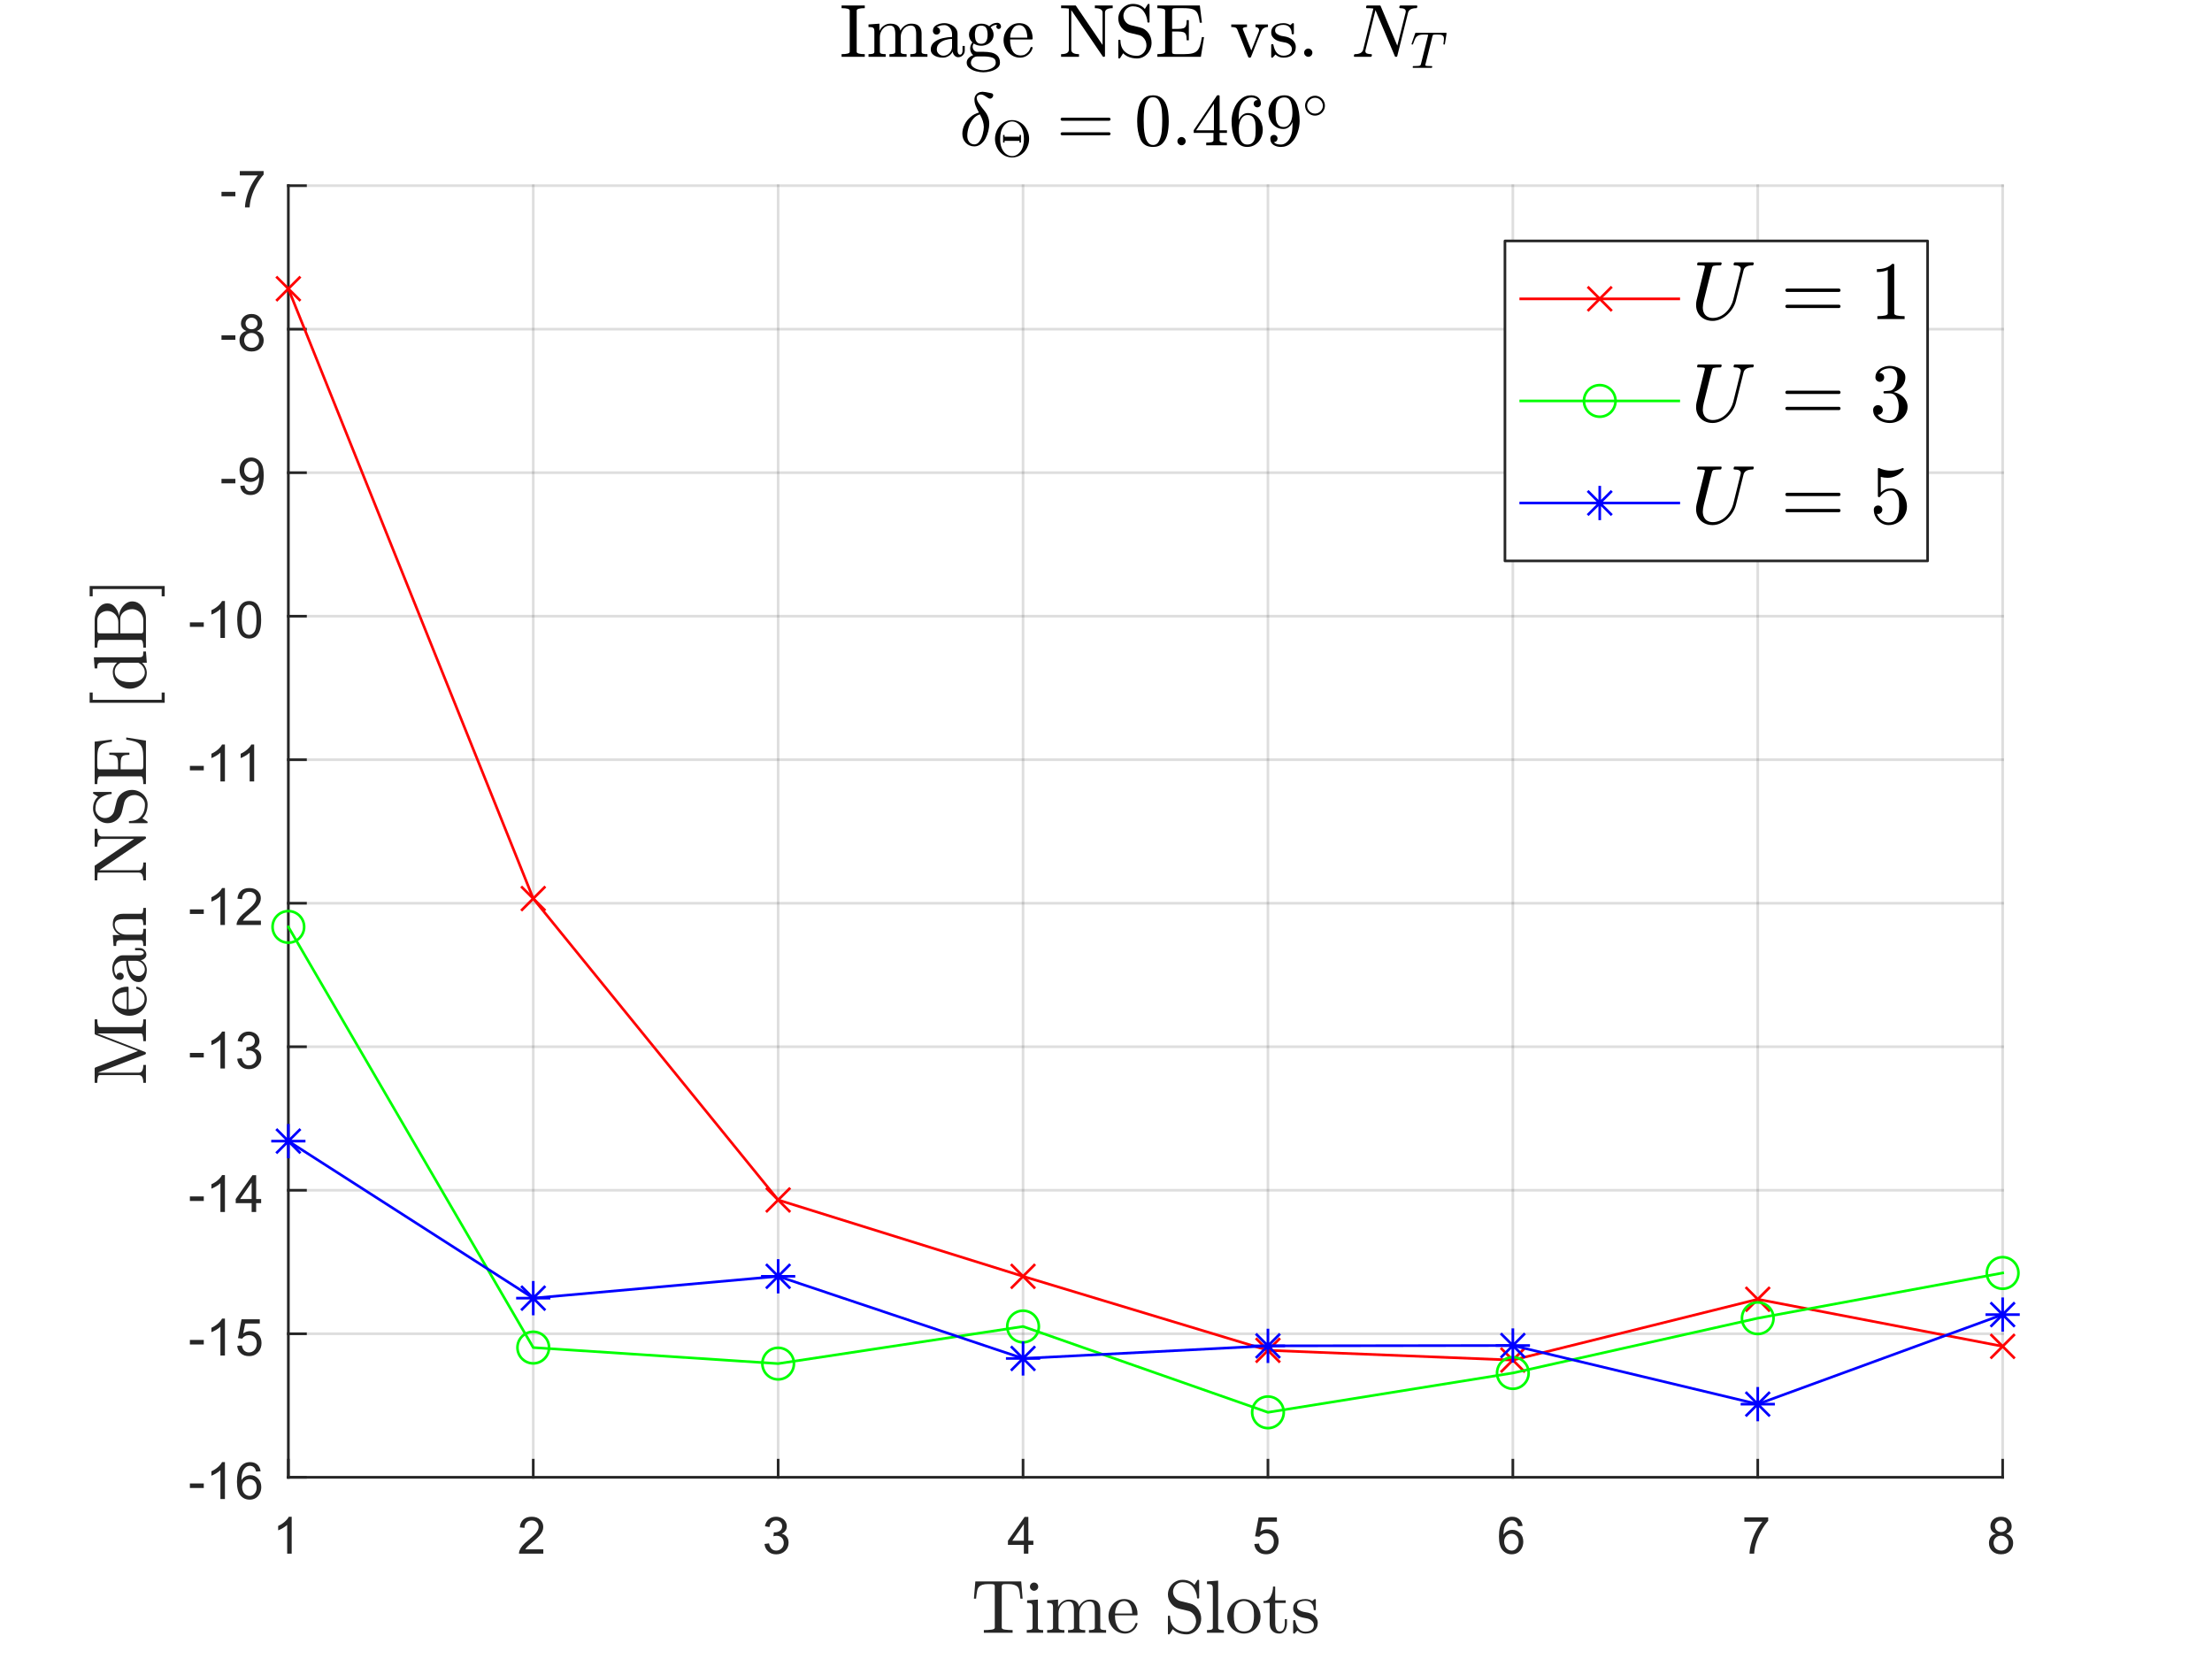 <?xml version="1.0"?>
<!DOCTYPE svg PUBLIC '-//W3C//DTD SVG 1.0//EN'
          'http://www.w3.org/TR/2001/REC-SVG-20010904/DTD/svg10.dtd'>
<svg xmlns:xlink="http://www.w3.org/1999/xlink" style="fill-opacity:1; color-rendering:auto; color-interpolation:auto; text-rendering:auto; stroke:black; stroke-linecap:square; stroke-miterlimit:10; shape-rendering:auto; stroke-opacity:1; fill:black; stroke-dasharray:none; font-weight:normal; stroke-width:1; font-family:'Dialog'; font-style:normal; stroke-linejoin:miter; font-size:12px; stroke-dashoffset:0; image-rendering:auto;" width="560" height="420" xmlns="http://www.w3.org/2000/svg"
><rect width="100%" height="100%" fill="#333333" stroke="none"/><!--Generated by the Batik Graphics2D SVG Generator--><defs id="genericDefs"
  /><g
  ><defs id="defs1"
    ><clipPath clipPathUnits="userSpaceOnUse" id="clipPath1"
      ><path d="M0 0 L560 0 L560 420 L0 420 L0 0 Z"
      /></clipPath
    ></defs
    ><g style="fill:white; stroke:white;"
    ><rect x="0" y="0" width="560" style="clip-path:url(#clipPath1); stroke:none;" height="420"
    /></g
    ><g style="fill:white; text-rendering:optimizeSpeed; color-rendering:optimizeSpeed; image-rendering:optimizeSpeed; shape-rendering:crispEdges; stroke:white; color-interpolation:sRGB;"
    ><rect x="0" width="560" height="420" y="0" style="stroke:none;"
      /><path style="stroke:none;" d="M73 374 L507 374 L507 47 L73 47 Z"
    /></g
    ><g style="stroke-linecap:butt; fill-opacity:0.149; fill:rgb(38,38,38); text-rendering:geometricPrecision; image-rendering:optimizeQuality; color-rendering:optimizeQuality; stroke-linejoin:round; stroke:rgb(38,38,38); color-interpolation:linearRGB; stroke-width:0.667; stroke-opacity:0.149;"
    ><line y2="47" style="fill:none;" x1="73" x2="73" y1="374"
      /><line y2="47" style="fill:none;" x1="135" x2="135" y1="374"
      /><line y2="47" style="fill:none;" x1="197" x2="197" y1="374"
      /><line y2="47" style="fill:none;" x1="259" x2="259" y1="374"
      /><line y2="47" style="fill:none;" x1="321" x2="321" y1="374"
      /><line y2="47" style="fill:none;" x1="383" x2="383" y1="374"
      /><line y2="47" style="fill:none;" x1="445" x2="445" y1="374"
      /><line y2="47" style="fill:none;" x1="507" x2="507" y1="374"
      /><line y2="374" style="fill:none;" x1="507" x2="73" y1="374"
      /><line y2="337.667" style="fill:none;" x1="507" x2="73" y1="337.667"
      /><line y2="301.333" style="fill:none;" x1="507" x2="73" y1="301.333"
      /><line y2="265" style="fill:none;" x1="507" x2="73" y1="265"
      /><line y2="228.667" style="fill:none;" x1="507" x2="73" y1="228.667"
      /><line y2="192.333" style="fill:none;" x1="507" x2="73" y1="192.333"
      /><line y2="156" style="fill:none;" x1="507" x2="73" y1="156"
      /><line y2="119.667" style="fill:none;" x1="507" x2="73" y1="119.667"
      /><line y2="83.333" style="fill:none;" x1="507" x2="73" y1="83.333"
      /><line y2="47" style="fill:none;" x1="507" x2="73" y1="47"
      /><line x1="73" x2="507" y1="374" style="stroke-linecap:square; fill-opacity:1; fill:none; stroke-opacity:1;" y2="374"
      /><line x1="73" x2="73" y1="374" style="stroke-linecap:square; fill-opacity:1; fill:none; stroke-opacity:1;" y2="369.66"
      /><line x1="135" x2="135" y1="374" style="stroke-linecap:square; fill-opacity:1; fill:none; stroke-opacity:1;" y2="369.66"
      /><line x1="197" x2="197" y1="374" style="stroke-linecap:square; fill-opacity:1; fill:none; stroke-opacity:1;" y2="369.66"
      /><line x1="259" x2="259" y1="374" style="stroke-linecap:square; fill-opacity:1; fill:none; stroke-opacity:1;" y2="369.66"
      /><line x1="321" x2="321" y1="374" style="stroke-linecap:square; fill-opacity:1; fill:none; stroke-opacity:1;" y2="369.66"
      /><line x1="383" x2="383" y1="374" style="stroke-linecap:square; fill-opacity:1; fill:none; stroke-opacity:1;" y2="369.66"
      /><line x1="445" x2="445" y1="374" style="stroke-linecap:square; fill-opacity:1; fill:none; stroke-opacity:1;" y2="369.66"
      /><line x1="507" x2="507" y1="374" style="stroke-linecap:square; fill-opacity:1; fill:none; stroke-opacity:1;" y2="369.66"
    /></g
    ><g transform="translate(73,379.333)" style="font-size:13.333px; fill:rgb(38,38,38); text-rendering:geometricPrecision; color-rendering:optimizeQuality; image-rendering:optimizeQuality; stroke:rgb(38,38,38); color-interpolation:linearRGB;"
    ><path style="stroke:none;" d="M0.844 14 L-0.297 14 L-0.297 6.719 Q-0.719 7.109 -1.383 7.508 Q-2.047 7.906 -2.578 8.094 L-2.578 6.984 Q-1.625 6.547 -0.906 5.906 Q-0.188 5.266 0.109 4.656 L0.844 4.656 L0.844 14 Z"
    /></g
    ><g transform="translate(135,379.333)" style="font-size:13.333px; fill:rgb(38,38,38); text-rendering:geometricPrecision; color-rendering:optimizeQuality; image-rendering:optimizeQuality; stroke:rgb(38,38,38); color-interpolation:linearRGB;"
    ><path style="stroke:none;" d="M2.547 12.906 L2.547 14 L-3.609 14 Q-3.625 13.594 -3.469 13.203 Q-3.234 12.578 -2.719 11.969 Q-2.203 11.359 -1.219 10.562 Q0.297 9.312 0.828 8.586 Q1.359 7.859 1.359 7.219 Q1.359 6.531 0.875 6.07 Q0.391 5.609 -0.391 5.609 Q-1.219 5.609 -1.711 6.102 Q-2.203 6.594 -2.219 7.469 L-3.391 7.344 Q-3.266 6.031 -2.484 5.344 Q-1.703 4.656 -0.375 4.656 Q0.969 4.656 1.75 5.398 Q2.531 6.141 2.531 7.234 Q2.531 7.797 2.305 8.336 Q2.078 8.875 1.547 9.477 Q1.016 10.078 -0.219 11.109 Q-1.25 11.969 -1.539 12.281 Q-1.828 12.594 -2.016 12.906 L2.547 12.906 Z"
    /></g
    ><g transform="translate(197,379.333)" style="font-size:13.333px; fill:rgb(38,38,38); text-rendering:geometricPrecision; color-rendering:optimizeQuality; image-rendering:optimizeQuality; stroke:rgb(38,38,38); color-interpolation:linearRGB;"
    ><path style="stroke:none;" d="M-3.453 11.547 L-2.312 11.391 Q-2.109 12.359 -1.641 12.789 Q-1.172 13.219 -0.484 13.219 Q0.312 13.219 0.867 12.664 Q1.422 12.109 1.422 11.281 Q1.422 10.484 0.914 9.977 Q0.406 9.469 -0.391 9.469 Q-0.719 9.469 -1.203 9.594 L-1.078 8.594 Q-0.953 8.609 -0.891 8.609 Q-0.156 8.609 0.43 8.227 Q1.016 7.844 1.016 7.047 Q1.016 6.422 0.586 6.008 Q0.156 5.594 -0.516 5.594 Q-1.188 5.594 -1.625 6.016 Q-2.062 6.438 -2.203 7.266 L-3.344 7.062 Q-3.125 5.922 -2.383 5.289 Q-1.641 4.656 -0.547 4.656 Q0.219 4.656 0.859 4.984 Q1.5 5.312 1.844 5.875 Q2.188 6.438 2.188 7.078 Q2.188 7.672 1.859 8.172 Q1.531 8.672 0.906 8.953 Q1.719 9.156 2.18 9.75 Q2.641 10.344 2.641 11.25 Q2.641 12.469 1.75 13.32 Q0.859 14.172 -0.5 14.172 Q-1.719 14.172 -2.531 13.438 Q-3.344 12.703 -3.453 11.547 Z"
    /></g
    ><g transform="translate(259,379.333)" style="font-size:13.333px; fill:rgb(38,38,38); text-rendering:geometricPrecision; color-rendering:optimizeQuality; image-rendering:optimizeQuality; stroke:rgb(38,38,38); color-interpolation:linearRGB;"
    ><path style="stroke:none;" d="M0.203 14 L0.203 11.766 L-3.828 11.766 L-3.828 10.719 L0.406 4.688 L1.344 4.688 L1.344 10.719 L2.609 10.719 L2.609 11.766 L1.344 11.766 L1.344 14 L0.203 14 ZM0.203 10.719 L0.203 6.531 L-2.719 10.719 L0.203 10.719 Z"
    /></g
    ><g transform="translate(321,379.333)" style="font-size:13.333px; fill:rgb(38,38,38); text-rendering:geometricPrecision; color-rendering:optimizeQuality; image-rendering:optimizeQuality; stroke:rgb(38,38,38); color-interpolation:linearRGB;"
    ><path style="stroke:none;" d="M-3.453 11.562 L-2.266 11.453 Q-2.125 12.344 -1.641 12.781 Q-1.156 13.219 -0.469 13.219 Q0.359 13.219 0.93 12.594 Q1.5 11.969 1.5 10.953 Q1.5 9.969 0.953 9.406 Q0.406 8.844 -0.484 8.844 Q-1.047 8.844 -1.492 9.094 Q-1.938 9.344 -2.188 9.734 L-3.25 9.594 L-2.359 4.828 L2.266 4.828 L2.266 5.906 L-1.438 5.906 L-1.938 8.406 Q-1.109 7.828 -0.188 7.828 Q1.031 7.828 1.867 8.672 Q2.703 9.516 2.703 10.844 Q2.703 12.109 1.969 13.031 Q1.078 14.156 -0.469 14.156 Q-1.734 14.156 -2.539 13.445 Q-3.344 12.734 -3.453 11.562 Z"
    /></g
    ><g transform="translate(383,379.333)" style="font-size:13.333px; fill:rgb(38,38,38); text-rendering:geometricPrecision; color-rendering:optimizeQuality; image-rendering:optimizeQuality; stroke:rgb(38,38,38); color-interpolation:linearRGB;"
    ><path style="stroke:none;" d="M2.469 6.969 L1.328 7.062 Q1.188 6.391 0.906 6.078 Q0.438 5.594 -0.234 5.594 Q-0.781 5.594 -1.203 5.906 Q-1.734 6.297 -2.047 7.047 Q-2.359 7.797 -2.375 9.203 Q-1.969 8.578 -1.367 8.273 Q-0.766 7.969 -0.109 7.969 Q1.031 7.969 1.836 8.805 Q2.641 9.641 2.641 10.984 Q2.641 11.859 2.258 12.609 Q1.875 13.359 1.219 13.758 Q0.562 14.156 -0.281 14.156 Q-1.703 14.156 -2.609 13.109 Q-3.516 12.062 -3.516 9.641 Q-3.516 6.953 -2.516 5.719 Q-1.641 4.656 -0.172 4.656 Q0.922 4.656 1.625 5.273 Q2.328 5.891 2.469 6.969 ZM-2.203 10.984 Q-2.203 11.578 -1.953 12.117 Q-1.703 12.656 -1.25 12.938 Q-0.797 13.219 -0.297 13.219 Q0.422 13.219 0.945 12.633 Q1.469 12.047 1.469 11.047 Q1.469 10.078 0.953 9.523 Q0.438 8.969 -0.344 8.969 Q-1.125 8.969 -1.664 9.523 Q-2.203 10.078 -2.203 10.984 Z"
    /></g
    ><g transform="translate(445,379.333)" style="font-size:13.333px; fill:rgb(38,38,38); text-rendering:geometricPrecision; color-rendering:optimizeQuality; image-rendering:optimizeQuality; stroke:rgb(38,38,38); color-interpolation:linearRGB;"
    ><path style="stroke:none;" d="M-3.391 5.906 L-3.391 4.812 L2.641 4.812 L2.641 5.703 Q1.75 6.656 0.875 8.219 Q0 9.781 -0.469 11.438 Q-0.812 12.609 -0.906 14 L-2.078 14 Q-2.062 12.906 -1.648 11.352 Q-1.234 9.797 -0.469 8.352 Q0.297 6.906 1.172 5.906 L-3.391 5.906 Z"
    /></g
    ><g transform="translate(507,379.333)" style="font-size:13.333px; fill:rgb(38,38,38); text-rendering:geometricPrecision; color-rendering:optimizeQuality; image-rendering:optimizeQuality; stroke:rgb(38,38,38); color-interpolation:linearRGB;"
    ><path style="stroke:none;" d="M-1.703 8.953 Q-2.406 8.688 -2.75 8.211 Q-3.094 7.734 -3.094 7.062 Q-3.094 6.047 -2.367 5.352 Q-1.641 4.656 -0.422 4.656 Q0.797 4.656 1.539 5.367 Q2.281 6.078 2.281 7.094 Q2.281 7.734 1.938 8.211 Q1.594 8.688 0.906 8.953 Q1.766 9.234 2.211 9.859 Q2.656 10.484 2.656 11.344 Q2.656 12.531 1.812 13.344 Q0.969 14.156 -0.406 14.156 Q-1.781 14.156 -2.625 13.344 Q-3.469 12.531 -3.469 11.312 Q-3.469 10.406 -3.008 9.789 Q-2.547 9.172 -1.703 8.953 ZM-1.938 7.016 Q-1.938 7.672 -1.508 8.094 Q-1.078 8.516 -0.406 8.516 Q0.266 8.516 0.688 8.102 Q1.109 7.688 1.109 7.078 Q1.109 6.453 0.672 6.023 Q0.234 5.594 -0.406 5.594 Q-1.062 5.594 -1.5 6.016 Q-1.938 6.438 -1.938 7.016 ZM-2.297 11.312 Q-2.297 11.797 -2.062 12.258 Q-1.828 12.719 -1.375 12.969 Q-0.922 13.219 -0.391 13.219 Q0.422 13.219 0.953 12.695 Q1.484 12.172 1.484 11.359 Q1.484 10.531 0.938 9.992 Q0.391 9.453 -0.438 9.453 Q-1.234 9.453 -1.766 9.984 Q-2.297 10.516 -2.297 11.312 Z"
    /></g
    ><g transform="translate(290,397.667)" style="font-size:18.667px; fill:rgb(38,38,38); text-rendering:geometricPrecision; image-rendering:optimizeQuality; color-rendering:optimizeQuality; font-family:'mwa_cmr10'; stroke:rgb(38,38,38); color-interpolation:linearRGB;"
    ><path style="stroke:none;" d="M-40.923 15.68 L-40.923 15.008 Q-39.954 15.008 -39.056 14.906 Q-38.157 14.805 -38.157 14.414 L-38.157 3.977 Q-38.157 3.571 -38.384 3.469 Q-38.61 3.367 -39.126 3.367 L-39.923 3.367 Q-41.485 3.367 -42.157 4.055 Q-42.485 4.399 -42.634 5.157 Q-42.782 5.914 -42.892 7.055 L-43.438 7.055 L-43.079 2.696 L-31.47 2.696 L-31.11 7.055 L-31.673 7.055 Q-31.782 5.821 -31.915 5.102 Q-32.048 4.383 -32.392 4.055 Q-33.063 3.367 -34.626 3.367 L-35.423 3.367 Q-35.767 3.367 -35.954 3.399 Q-36.142 3.43 -36.267 3.563 Q-36.392 3.696 -36.392 3.977 L-36.392 14.414 Q-36.392 14.805 -35.493 14.906 Q-34.595 15.008 -33.642 15.008 L-33.642 15.68 L-40.923 15.68 Z"
      /><path style="stroke:none;" d="M-30.066 15.68 L-30.066 15.008 Q-29.41 15.008 -28.996 14.906 Q-28.582 14.805 -28.582 14.414 L-28.582 9.227 Q-28.582 8.492 -28.863 8.321 Q-29.145 8.149 -29.973 8.149 L-29.973 7.492 L-27.238 7.289 L-27.238 14.414 Q-27.238 14.805 -26.879 14.906 Q-26.52 15.008 -25.91 15.008 L-25.91 15.68 L-30.066 15.68 ZM-29.254 4.024 Q-29.254 3.602 -28.941 3.289 Q-28.629 2.977 -28.207 2.977 Q-27.941 2.977 -27.691 3.11 Q-27.441 3.242 -27.301 3.492 Q-27.16 3.742 -27.16 4.024 Q-27.16 4.43 -27.48 4.742 Q-27.801 5.055 -28.207 5.055 Q-28.629 5.055 -28.941 4.742 Q-29.254 4.43 -29.254 4.024 Z"
      /><path style="stroke:none;" d="M-24.897 15.68 L-24.897 15.008 Q-24.241 15.008 -23.826 14.906 Q-23.412 14.805 -23.412 14.414 L-23.412 9.227 Q-23.412 8.711 -23.561 8.485 Q-23.709 8.258 -23.998 8.203 Q-24.287 8.149 -24.897 8.149 L-24.897 7.492 L-22.131 7.289 L-22.131 9.133 Q-21.756 8.321 -21.006 7.805 Q-20.256 7.289 -19.381 7.289 Q-17.194 7.289 -16.819 9.071 Q-16.428 8.274 -15.694 7.782 Q-14.959 7.289 -14.1 7.289 Q-13.225 7.289 -12.639 7.563 Q-12.053 7.836 -11.756 8.406 Q-11.459 8.977 -11.459 9.852 L-11.459 14.414 Q-11.459 14.805 -11.037 14.906 Q-10.616 15.008 -9.975 15.008 L-9.975 15.68 L-14.319 15.68 L-14.319 15.008 Q-13.678 15.008 -13.256 14.906 Q-12.834 14.805 -12.834 14.414 L-12.834 9.899 Q-12.834 8.946 -13.108 8.36 Q-13.381 7.774 -14.209 7.774 Q-15.303 7.774 -16.022 8.656 Q-16.741 9.539 -16.741 10.664 L-16.741 14.414 Q-16.741 14.805 -16.319 14.906 Q-15.897 15.008 -15.256 15.008 L-15.256 15.68 L-19.6 15.68 L-19.6 15.008 Q-18.959 15.008 -18.537 14.906 Q-18.116 14.805 -18.116 14.414 L-18.116 9.899 Q-18.116 8.977 -18.389 8.375 Q-18.662 7.774 -19.491 7.774 Q-20.6 7.774 -21.311 8.656 Q-22.022 9.539 -22.022 10.664 L-22.022 14.414 Q-22.022 14.805 -21.6 14.906 Q-21.178 15.008 -20.537 15.008 L-20.537 15.68 L-24.897 15.68 Z"
      /><path style="stroke:none;" d="M-5.169 15.899 Q-6.326 15.899 -7.294 15.289 Q-8.263 14.68 -8.818 13.664 Q-9.373 12.649 -9.373 11.508 Q-9.373 10.399 -8.865 9.399 Q-8.357 8.399 -7.458 7.782 Q-6.56 7.164 -5.435 7.164 Q-4.576 7.164 -3.927 7.453 Q-3.279 7.742 -2.865 8.266 Q-2.451 8.789 -2.232 9.492 Q-2.013 10.196 -2.013 11.039 Q-2.013 11.289 -2.216 11.289 L-7.716 11.289 L-7.716 11.492 Q-7.716 13.071 -7.083 14.203 Q-6.451 15.336 -4.997 15.336 Q-4.419 15.336 -3.927 15.078 Q-3.435 14.821 -3.068 14.352 Q-2.701 13.883 -2.56 13.367 Q-2.544 13.289 -2.498 13.242 Q-2.451 13.196 -2.373 13.196 L-2.216 13.196 Q-2.013 13.196 -2.013 13.43 Q-2.294 14.508 -3.185 15.203 Q-4.076 15.899 -5.169 15.899 ZM-7.701 10.821 L-3.357 10.821 Q-3.357 10.102 -3.56 9.367 Q-3.763 8.633 -4.224 8.149 Q-4.685 7.664 -5.435 7.664 Q-6.513 7.664 -7.107 8.672 Q-7.701 9.68 -7.701 10.821 Z"
      /><path style="stroke:none;" d="M5.677 15.946 L5.677 11.508 Q5.677 11.367 5.849 11.367 L6.083 11.367 Q6.13 11.367 6.177 11.414 Q6.224 11.461 6.224 11.508 Q6.224 13.383 7.38 14.406 Q8.537 15.43 10.412 15.43 Q11.068 15.43 11.63 15.047 Q12.193 14.664 12.498 14.047 Q12.802 13.43 12.802 12.774 Q12.802 12.196 12.576 11.656 Q12.349 11.117 11.912 10.719 Q11.474 10.321 10.927 10.18 L8.459 9.586 Q7.224 9.258 6.451 8.25 Q5.677 7.242 5.677 5.992 Q5.677 5.008 6.177 4.149 Q6.677 3.289 7.529 2.789 Q8.38 2.289 9.365 2.289 Q11.271 2.289 12.396 3.571 L13.162 2.336 Q13.224 2.289 13.302 2.289 L13.427 2.289 Q13.49 2.289 13.537 2.328 Q13.584 2.367 13.584 2.446 L13.584 6.852 Q13.584 7.008 13.427 7.008 L13.209 7.008 Q13.037 7.008 13.037 6.852 Q13.037 6.367 12.873 5.789 Q12.709 5.211 12.419 4.688 Q12.13 4.164 11.802 3.821 Q10.88 2.899 9.365 2.899 Q8.709 2.899 8.162 3.227 Q7.615 3.555 7.295 4.117 Q6.974 4.68 6.974 5.305 Q6.974 6.117 7.482 6.782 Q7.99 7.446 8.802 7.664 L11.271 8.274 Q11.88 8.414 12.419 8.797 Q12.959 9.18 13.326 9.696 Q13.693 10.211 13.896 10.836 Q14.099 11.461 14.099 12.133 Q14.099 13.149 13.623 14.063 Q13.146 14.977 12.287 15.539 Q11.427 16.102 10.412 16.102 Q9.787 16.102 9.123 15.961 Q8.459 15.821 7.904 15.531 Q7.349 15.242 6.896 14.789 L6.099 16.039 Q6.037 16.102 5.958 16.102 L5.849 16.102 Q5.677 16.102 5.677 15.946 Z"
      /><path style="stroke:none;" d="M15.563 15.68 L15.563 15.008 Q16.22 15.008 16.634 14.906 Q17.048 14.805 17.048 14.414 L17.048 4.43 Q17.048 3.93 16.899 3.703 Q16.751 3.477 16.462 3.422 Q16.173 3.367 15.563 3.367 L15.563 2.696 L18.392 2.492 L18.392 14.414 Q18.392 14.805 18.805 14.906 Q19.22 15.008 19.86 15.008 L19.86 15.68 L15.563 15.68 Z"
      /><path style="stroke:none;" d="M24.92 15.899 Q23.78 15.899 22.803 15.313 Q21.827 14.727 21.264 13.758 Q20.702 12.789 20.702 11.633 Q20.702 10.758 21.014 9.953 Q21.327 9.149 21.905 8.516 Q22.483 7.883 23.248 7.524 Q24.014 7.164 24.92 7.164 Q26.092 7.164 27.053 7.782 Q28.014 8.399 28.569 9.43 Q29.123 10.461 29.123 11.633 Q29.123 12.774 28.561 13.75 Q27.998 14.727 27.022 15.313 Q26.045 15.899 24.92 15.899 ZM24.92 15.336 Q26.436 15.336 26.952 14.235 Q27.467 13.133 27.467 11.414 Q27.467 10.461 27.366 9.836 Q27.264 9.211 26.92 8.696 Q26.702 8.383 26.373 8.149 Q26.045 7.914 25.678 7.789 Q25.311 7.664 24.92 7.664 Q24.327 7.664 23.795 7.93 Q23.264 8.196 22.905 8.696 Q22.561 9.242 22.459 9.883 Q22.358 10.524 22.358 11.414 Q22.358 12.492 22.545 13.336 Q22.733 14.18 23.295 14.758 Q23.858 15.336 24.92 15.336 Z"
      /><path style="stroke:none;" d="M31.441 13.399 L31.441 8.149 L29.863 8.149 L29.863 7.664 Q31.113 7.664 31.699 6.508 Q32.285 5.352 32.285 3.992 L32.832 3.992 L32.832 7.492 L35.504 7.492 L35.504 8.149 L32.832 8.149 L32.832 13.367 Q32.832 14.149 33.09 14.742 Q33.347 15.336 34.035 15.336 Q34.691 15.336 34.98 14.711 Q35.269 14.086 35.269 13.367 L35.269 12.242 L35.816 12.242 L35.816 13.399 Q35.816 13.992 35.597 14.571 Q35.379 15.149 34.949 15.524 Q34.519 15.899 33.91 15.899 Q32.769 15.899 32.105 15.211 Q31.441 14.524 31.441 13.399 Z"
      /><path style="stroke:none;" d="M37.388 15.742 L37.388 12.633 Q37.388 12.492 37.56 12.492 L37.794 12.492 Q37.904 12.492 37.935 12.633 Q38.466 15.399 40.497 15.399 Q41.404 15.399 42.013 14.985 Q42.622 14.571 42.622 13.727 Q42.622 13.117 42.146 12.68 Q41.669 12.242 41.029 12.086 L39.747 11.836 Q39.107 11.696 38.583 11.406 Q38.06 11.117 37.724 10.641 Q37.388 10.164 37.388 9.539 Q37.388 8.696 37.833 8.164 Q38.279 7.633 38.982 7.399 Q39.685 7.164 40.497 7.164 Q41.482 7.164 42.2 7.68 L42.747 7.211 Q42.747 7.164 42.841 7.164 L42.982 7.164 Q43.029 7.164 43.075 7.211 Q43.122 7.258 43.122 7.321 L43.122 9.805 Q43.122 9.977 42.982 9.977 L42.747 9.977 Q42.575 9.977 42.575 9.805 Q42.575 8.821 42.029 8.211 Q41.482 7.602 40.482 7.602 Q39.622 7.602 38.997 7.922 Q38.372 8.242 38.372 9.008 Q38.372 9.539 38.825 9.875 Q39.279 10.211 39.888 10.367 L41.169 10.602 Q41.825 10.758 42.38 11.11 Q42.935 11.461 43.271 12 Q43.607 12.539 43.607 13.211 Q43.607 13.899 43.365 14.406 Q43.122 14.914 42.7 15.242 Q42.279 15.571 41.708 15.735 Q41.138 15.899 40.497 15.899 Q39.31 15.899 38.466 15.102 L37.779 15.852 Q37.779 15.899 37.669 15.899 L37.56 15.899 Q37.388 15.899 37.388 15.742 Z"
    /></g
    ><g style="fill:rgb(38,38,38); text-rendering:geometricPrecision; image-rendering:optimizeQuality; color-rendering:optimizeQuality; stroke-linejoin:round; stroke:rgb(38,38,38); color-interpolation:linearRGB; stroke-width:0.667;"
    ><line y2="47" style="fill:none;" x1="73" x2="73" y1="374"
      /><line y2="374" style="fill:none;" x1="73" x2="77.34" y1="374"
      /><line y2="337.667" style="fill:none;" x1="73" x2="77.34" y1="337.667"
      /><line y2="301.333" style="fill:none;" x1="73" x2="77.34" y1="301.333"
      /><line y2="265" style="fill:none;" x1="73" x2="77.34" y1="265"
      /><line y2="228.667" style="fill:none;" x1="73" x2="77.34" y1="228.667"
      /><line y2="192.333" style="fill:none;" x1="73" x2="77.34" y1="192.333"
      /><line y2="156" style="fill:none;" x1="73" x2="77.34" y1="156"
      /><line y2="119.667" style="fill:none;" x1="73" x2="77.34" y1="119.667"
      /><line y2="83.333" style="fill:none;" x1="73" x2="77.34" y1="83.333"
      /><line y2="47" style="fill:none;" x1="73" x2="77.34" y1="47"
    /></g
    ><g transform="translate(67.667,374)" style="font-size:13.333px; fill:rgb(38,38,38); text-rendering:geometricPrecision; color-rendering:optimizeQuality; image-rendering:optimizeQuality; stroke:rgb(38,38,38); color-interpolation:linearRGB;"
    ><path style="stroke:none;" d="M-19.594 2.703 L-19.594 1.562 L-16.078 1.562 L-16.078 2.703 L-19.594 2.703 ZM-10.723 5.5 L-11.864 5.5 L-11.864 -1.781 Q-12.286 -1.391 -12.95 -0.992 Q-13.614 -0.594 -14.145 -0.406 L-14.145 -1.516 Q-13.192 -1.953 -12.473 -2.594 Q-11.754 -3.234 -11.457 -3.844 L-10.723 -3.844 L-10.723 5.5 ZM-1.694 -1.531 L-2.835 -1.438 Q-2.976 -2.109 -3.257 -2.422 Q-3.726 -2.906 -4.397 -2.906 Q-4.944 -2.906 -5.366 -2.594 Q-5.897 -2.203 -6.21 -1.453 Q-6.522 -0.703 -6.538 0.703 Q-6.132 0.078 -5.53 -0.227 Q-4.929 -0.531 -4.272 -0.531 Q-3.132 -0.531 -2.327 0.305 Q-1.522 1.141 -1.522 2.484 Q-1.522 3.359 -1.905 4.109 Q-2.288 4.859 -2.944 5.258 Q-3.601 5.656 -4.444 5.656 Q-5.866 5.656 -6.772 4.609 Q-7.679 3.562 -7.679 1.141 Q-7.679 -1.547 -6.679 -2.781 Q-5.804 -3.844 -4.335 -3.844 Q-3.241 -3.844 -2.538 -3.227 Q-1.835 -2.609 -1.694 -1.531 ZM-6.366 2.484 Q-6.366 3.078 -6.116 3.617 Q-5.866 4.156 -5.413 4.438 Q-4.96 4.719 -4.46 4.719 Q-3.741 4.719 -3.218 4.133 Q-2.694 3.547 -2.694 2.547 Q-2.694 1.578 -3.21 1.023 Q-3.726 0.469 -4.507 0.469 Q-5.288 0.469 -5.827 1.023 Q-6.366 1.578 -6.366 2.484 Z"
    /></g
    ><g transform="translate(67.667,337.667)" style="font-size:13.333px; fill:rgb(38,38,38); text-rendering:geometricPrecision; color-rendering:optimizeQuality; image-rendering:optimizeQuality; stroke:rgb(38,38,38); color-interpolation:linearRGB;"
    ><path style="stroke:none;" d="M-19.594 2.703 L-19.594 1.562 L-16.078 1.562 L-16.078 2.703 L-19.594 2.703 ZM-10.723 5.5 L-11.864 5.5 L-11.864 -1.781 Q-12.286 -1.391 -12.95 -0.992 Q-13.614 -0.594 -14.145 -0.406 L-14.145 -1.516 Q-13.192 -1.953 -12.473 -2.594 Q-11.754 -3.234 -11.457 -3.844 L-10.723 -3.844 L-10.723 5.5 ZM-7.616 3.062 L-6.429 2.953 Q-6.288 3.844 -5.804 4.281 Q-5.319 4.719 -4.632 4.719 Q-3.804 4.719 -3.233 4.094 Q-2.663 3.469 -2.663 2.453 Q-2.663 1.469 -3.21 0.906 Q-3.757 0.344 -4.647 0.344 Q-5.21 0.344 -5.655 0.594 Q-6.101 0.844 -6.351 1.234 L-7.413 1.094 L-6.522 -3.672 L-1.897 -3.672 L-1.897 -2.594 L-5.601 -2.594 L-6.101 -0.094 Q-5.272 -0.672 -4.351 -0.672 Q-3.132 -0.672 -2.296 0.172 Q-1.46 1.016 -1.46 2.344 Q-1.46 3.609 -2.194 4.531 Q-3.085 5.656 -4.632 5.656 Q-5.897 5.656 -6.702 4.945 Q-7.507 4.234 -7.616 3.062 Z"
    /></g
    ><g transform="translate(67.667,301.333)" style="font-size:13.333px; fill:rgb(38,38,38); text-rendering:geometricPrecision; color-rendering:optimizeQuality; image-rendering:optimizeQuality; stroke:rgb(38,38,38); color-interpolation:linearRGB;"
    ><path style="stroke:none;" d="M-19.594 2.703 L-19.594 1.562 L-16.078 1.562 L-16.078 2.703 L-19.594 2.703 ZM-10.723 5.5 L-11.864 5.5 L-11.864 -1.781 Q-12.286 -1.391 -12.95 -0.992 Q-13.614 -0.594 -14.145 -0.406 L-14.145 -1.516 Q-13.192 -1.953 -12.473 -2.594 Q-11.754 -3.234 -11.457 -3.844 L-10.723 -3.844 L-10.723 5.5 ZM-3.96 5.5 L-3.96 3.266 L-7.991 3.266 L-7.991 2.219 L-3.757 -3.812 L-2.819 -3.812 L-2.819 2.219 L-1.554 2.219 L-1.554 3.266 L-2.819 3.266 L-2.819 5.5 L-3.96 5.5 ZM-3.96 2.219 L-3.96 -1.969 L-6.882 2.219 L-3.96 2.219 Z"
    /></g
    ><g transform="translate(67.667,265)" style="font-size:13.333px; fill:rgb(38,38,38); text-rendering:geometricPrecision; color-rendering:optimizeQuality; image-rendering:optimizeQuality; stroke:rgb(38,38,38); color-interpolation:linearRGB;"
    ><path style="stroke:none;" d="M-19.594 2.703 L-19.594 1.562 L-16.078 1.562 L-16.078 2.703 L-19.594 2.703 ZM-10.723 5.5 L-11.864 5.5 L-11.864 -1.781 Q-12.286 -1.391 -12.95 -0.992 Q-13.614 -0.594 -14.145 -0.406 L-14.145 -1.516 Q-13.192 -1.953 -12.473 -2.594 Q-11.754 -3.234 -11.457 -3.844 L-10.723 -3.844 L-10.723 5.5 ZM-7.616 3.047 L-6.476 2.891 Q-6.272 3.859 -5.804 4.289 Q-5.335 4.719 -4.647 4.719 Q-3.851 4.719 -3.296 4.164 Q-2.741 3.609 -2.741 2.781 Q-2.741 1.984 -3.249 1.477 Q-3.757 0.969 -4.554 0.969 Q-4.882 0.969 -5.366 1.094 L-5.241 0.094 Q-5.116 0.109 -5.054 0.109 Q-4.319 0.109 -3.733 -0.273 Q-3.147 -0.656 -3.147 -1.453 Q-3.147 -2.078 -3.577 -2.492 Q-4.007 -2.906 -4.679 -2.906 Q-5.351 -2.906 -5.788 -2.484 Q-6.226 -2.062 -6.366 -1.234 L-7.507 -1.438 Q-7.288 -2.578 -6.546 -3.211 Q-5.804 -3.844 -4.71 -3.844 Q-3.944 -3.844 -3.304 -3.516 Q-2.663 -3.188 -2.319 -2.625 Q-1.976 -2.062 -1.976 -1.422 Q-1.976 -0.828 -2.304 -0.328 Q-2.632 0.172 -3.257 0.453 Q-2.444 0.656 -1.983 1.25 Q-1.522 1.844 -1.522 2.75 Q-1.522 3.969 -2.413 4.82 Q-3.304 5.672 -4.663 5.672 Q-5.882 5.672 -6.694 4.938 Q-7.507 4.203 -7.616 3.047 Z"
    /></g
    ><g transform="translate(67.667,228.667)" style="font-size:13.333px; fill:rgb(38,38,38); text-rendering:geometricPrecision; color-rendering:optimizeQuality; image-rendering:optimizeQuality; stroke:rgb(38,38,38); color-interpolation:linearRGB;"
    ><path style="stroke:none;" d="M-19.594 2.703 L-19.594 1.562 L-16.078 1.562 L-16.078 2.703 L-19.594 2.703 ZM-10.723 5.5 L-11.864 5.5 L-11.864 -1.781 Q-12.286 -1.391 -12.95 -0.992 Q-13.614 -0.594 -14.145 -0.406 L-14.145 -1.516 Q-13.192 -1.953 -12.473 -2.594 Q-11.754 -3.234 -11.457 -3.844 L-10.723 -3.844 L-10.723 5.5 ZM-1.616 4.406 L-1.616 5.5 L-7.772 5.5 Q-7.788 5.094 -7.632 4.703 Q-7.397 4.078 -6.882 3.469 Q-6.366 2.859 -5.382 2.062 Q-3.866 0.812 -3.335 0.086 Q-2.804 -0.641 -2.804 -1.281 Q-2.804 -1.969 -3.288 -2.43 Q-3.772 -2.891 -4.554 -2.891 Q-5.382 -2.891 -5.874 -2.398 Q-6.366 -1.906 -6.382 -1.031 L-7.554 -1.156 Q-7.429 -2.469 -6.647 -3.156 Q-5.866 -3.844 -4.538 -3.844 Q-3.194 -3.844 -2.413 -3.102 Q-1.632 -2.359 -1.632 -1.266 Q-1.632 -0.703 -1.858 -0.164 Q-2.085 0.375 -2.616 0.977 Q-3.147 1.578 -4.382 2.609 Q-5.413 3.469 -5.702 3.781 Q-5.991 4.094 -6.179 4.406 L-1.616 4.406 Z"
    /></g
    ><g transform="translate(67.667,192.333)" style="font-size:13.333px; fill:rgb(38,38,38); text-rendering:geometricPrecision; color-rendering:optimizeQuality; image-rendering:optimizeQuality; stroke:rgb(38,38,38); color-interpolation:linearRGB;"
    ><path style="stroke:none;" d="M-19.594 2.703 L-19.594 1.562 L-16.078 1.562 L-16.078 2.703 L-19.594 2.703 ZM-10.723 5.5 L-11.864 5.5 L-11.864 -1.781 Q-12.286 -1.391 -12.95 -0.992 Q-13.614 -0.594 -14.145 -0.406 L-14.145 -1.516 Q-13.192 -1.953 -12.473 -2.594 Q-11.754 -3.234 -11.457 -3.844 L-10.723 -3.844 L-10.723 5.5 ZM-3.319 5.5 L-4.46 5.5 L-4.46 -1.781 Q-4.882 -1.391 -5.546 -0.992 Q-6.21 -0.594 -6.741 -0.406 L-6.741 -1.516 Q-5.788 -1.953 -5.069 -2.594 Q-4.351 -3.234 -4.054 -3.844 L-3.319 -3.844 L-3.319 5.5 Z"
    /></g
    ><g transform="translate(67.667,156)" style="font-size:13.333px; fill:rgb(38,38,38); text-rendering:geometricPrecision; color-rendering:optimizeQuality; image-rendering:optimizeQuality; stroke:rgb(38,38,38); color-interpolation:linearRGB;"
    ><path style="stroke:none;" d="M-19.594 2.703 L-19.594 1.562 L-16.078 1.562 L-16.078 2.703 L-19.594 2.703 ZM-10.723 5.5 L-11.864 5.5 L-11.864 -1.781 Q-12.286 -1.391 -12.95 -0.992 Q-13.614 -0.594 -14.145 -0.406 L-14.145 -1.516 Q-13.192 -1.953 -12.473 -2.594 Q-11.754 -3.234 -11.457 -3.844 L-10.723 -3.844 L-10.723 5.5 ZM-7.616 0.906 Q-7.616 -0.734 -7.28 -1.742 Q-6.944 -2.75 -6.272 -3.297 Q-5.601 -3.844 -4.585 -3.844 Q-3.835 -3.844 -3.272 -3.539 Q-2.71 -3.234 -2.343 -2.672 Q-1.976 -2.109 -1.765 -1.289 Q-1.554 -0.469 -1.554 0.906 Q-1.554 2.547 -1.89 3.555 Q-2.226 4.562 -2.897 5.109 Q-3.569 5.656 -4.585 5.656 Q-5.929 5.656 -6.71 4.688 Q-7.616 3.531 -7.616 0.906 ZM-6.444 0.906 Q-6.444 3.203 -5.913 3.961 Q-5.382 4.719 -4.585 4.719 Q-3.804 4.719 -3.265 3.961 Q-2.726 3.203 -2.726 0.906 Q-2.726 -1.391 -3.265 -2.141 Q-3.804 -2.891 -4.601 -2.891 Q-5.382 -2.891 -5.866 -2.234 Q-6.444 -1.375 -6.444 0.906 Z"
    /></g
    ><g transform="translate(67.667,119.667)" style="font-size:13.333px; fill:rgb(38,38,38); text-rendering:geometricPrecision; color-rendering:optimizeQuality; image-rendering:optimizeQuality; stroke:rgb(38,38,38); color-interpolation:linearRGB;"
    ><path style="stroke:none;" d="M-11.594 2.703 L-11.594 1.562 L-8.078 1.562 L-8.078 2.703 L-11.594 2.703 ZM-6.848 3.344 L-5.754 3.25 Q-5.614 4.016 -5.223 4.367 Q-4.832 4.719 -4.207 4.719 Q-3.692 4.719 -3.293 4.477 Q-2.895 4.234 -2.637 3.836 Q-2.379 3.438 -2.215 2.75 Q-2.051 2.062 -2.051 1.344 Q-2.051 1.266 -2.051 1.125 Q-2.395 1.672 -2.989 2.008 Q-3.583 2.344 -4.27 2.344 Q-5.426 2.344 -6.223 1.508 Q-7.02 0.672 -7.02 -0.703 Q-7.02 -2.125 -6.192 -2.984 Q-5.364 -3.844 -4.098 -3.844 Q-3.192 -3.844 -2.442 -3.352 Q-1.692 -2.859 -1.301 -1.961 Q-0.911 -1.062 -0.911 0.656 Q-0.911 2.438 -1.293 3.492 Q-1.676 4.547 -2.442 5.102 Q-3.208 5.656 -4.239 5.656 Q-5.332 5.656 -6.028 5.055 Q-6.723 4.453 -6.848 3.344 ZM-2.176 -0.766 Q-2.176 -1.75 -2.7 -2.32 Q-3.223 -2.891 -3.958 -2.891 Q-4.723 -2.891 -5.286 -2.273 Q-5.848 -1.656 -5.848 -0.656 Q-5.848 0.219 -5.317 0.773 Q-4.786 1.328 -3.989 1.328 Q-3.192 1.328 -2.684 0.773 Q-2.176 0.219 -2.176 -0.766 Z"
    /></g
    ><g transform="translate(67.667,83.333)" style="font-size:13.333px; fill:rgb(38,38,38); text-rendering:geometricPrecision; color-rendering:optimizeQuality; image-rendering:optimizeQuality; stroke:rgb(38,38,38); color-interpolation:linearRGB;"
    ><path style="stroke:none;" d="M-11.594 2.703 L-11.594 1.562 L-8.078 1.562 L-8.078 2.703 L-11.594 2.703 ZM-5.27 0.453 Q-5.973 0.188 -6.317 -0.289 Q-6.661 -0.766 -6.661 -1.438 Q-6.661 -2.453 -5.934 -3.148 Q-5.207 -3.844 -3.989 -3.844 Q-2.77 -3.844 -2.028 -3.133 Q-1.286 -2.422 -1.286 -1.406 Q-1.286 -0.766 -1.629 -0.289 Q-1.973 0.188 -2.661 0.453 Q-1.801 0.734 -1.356 1.359 Q-0.911 1.984 -0.911 2.844 Q-0.911 4.031 -1.754 4.844 Q-2.598 5.656 -3.973 5.656 Q-5.348 5.656 -6.192 4.844 Q-7.036 4.031 -7.036 2.812 Q-7.036 1.906 -6.575 1.289 Q-6.114 0.672 -5.27 0.453 ZM-5.504 -1.484 Q-5.504 -0.828 -5.075 -0.406 Q-4.645 0.016 -3.973 0.016 Q-3.301 0.016 -2.879 -0.398 Q-2.458 -0.812 -2.458 -1.422 Q-2.458 -2.047 -2.895 -2.477 Q-3.333 -2.906 -3.973 -2.906 Q-4.629 -2.906 -5.067 -2.484 Q-5.504 -2.062 -5.504 -1.484 ZM-5.864 2.812 Q-5.864 3.297 -5.629 3.758 Q-5.395 4.219 -4.942 4.469 Q-4.489 4.719 -3.958 4.719 Q-3.145 4.719 -2.614 4.195 Q-2.083 3.672 -2.083 2.859 Q-2.083 2.031 -2.629 1.492 Q-3.176 0.953 -4.004 0.953 Q-4.801 0.953 -5.332 1.484 Q-5.864 2.016 -5.864 2.812 Z"
    /></g
    ><g transform="translate(67.667,47)" style="font-size:13.333px; fill:rgb(38,38,38); text-rendering:geometricPrecision; color-rendering:optimizeQuality; image-rendering:optimizeQuality; stroke:rgb(38,38,38); color-interpolation:linearRGB;"
    ><path style="stroke:none;" d="M-11.594 2.703 L-11.594 1.562 L-8.078 1.562 L-8.078 2.703 L-11.594 2.703 ZM-6.957 -2.594 L-6.957 -3.688 L-0.926 -3.688 L-0.926 -2.797 Q-1.817 -1.844 -2.692 -0.281 Q-3.567 1.281 -4.036 2.938 Q-4.379 4.109 -4.473 5.5 L-5.645 5.5 Q-5.629 4.406 -5.215 2.852 Q-4.801 1.297 -4.036 -0.148 Q-3.27 -1.594 -2.395 -2.594 L-6.957 -2.594 Z"
    /></g
    ><g transform="translate(43.667,210.5) rotate(-90)" style="font-size:18.667px; fill:rgb(38,38,38); text-rendering:geometricPrecision; image-rendering:optimizeQuality; color-rendering:optimizeQuality; font-family:'mwa_cmr10'; stroke:rgb(38,38,38); color-interpolation:linearRGB;"
    ><path style="stroke:none;" d="M-63.625 -6.72 L-63.625 -7.392 Q-61.671 -7.392 -61.671 -8.517 L-61.671 -18.423 Q-61.671 -19.033 -63.625 -19.033 L-63.625 -19.704 L-60.031 -19.704 Q-59.812 -19.704 -59.734 -19.486 L-55.593 -8.736 L-51.453 -19.486 Q-51.375 -19.704 -51.156 -19.704 L-47.562 -19.704 L-47.562 -19.033 Q-49.515 -19.033 -49.515 -18.423 L-49.515 -7.986 Q-49.515 -7.392 -47.562 -7.392 L-47.562 -6.72 L-53.093 -6.72 L-53.093 -7.392 Q-51.125 -7.392 -51.125 -7.986 L-51.125 -19.048 L-55.812 -6.939 Q-55.89 -6.72 -56.125 -6.72 Q-56.359 -6.72 -56.453 -6.939 L-61.062 -18.908 L-61.062 -8.517 Q-61.062 -7.392 -59.109 -7.392 L-59.109 -6.72 L-63.625 -6.72 Z"
      /><path style="stroke:none;" d="M-42.451 -6.501 Q-43.607 -6.501 -44.576 -7.111 Q-45.545 -7.72 -46.099 -8.736 Q-46.654 -9.751 -46.654 -10.892 Q-46.654 -12.001 -46.146 -13.001 Q-45.638 -14.001 -44.74 -14.618 Q-43.842 -15.236 -42.717 -15.236 Q-41.857 -15.236 -41.209 -14.947 Q-40.56 -14.658 -40.146 -14.134 Q-39.732 -13.611 -39.513 -12.908 Q-39.295 -12.204 -39.295 -11.361 Q-39.295 -11.111 -39.498 -11.111 L-44.998 -11.111 L-44.998 -10.908 Q-44.998 -9.329 -44.365 -8.197 Q-43.732 -7.064 -42.279 -7.064 Q-41.701 -7.064 -41.209 -7.322 Q-40.717 -7.579 -40.349 -8.048 Q-39.982 -8.517 -39.842 -9.033 Q-39.826 -9.111 -39.779 -9.158 Q-39.732 -9.204 -39.654 -9.204 L-39.498 -9.204 Q-39.295 -9.204 -39.295 -8.97 Q-39.576 -7.892 -40.467 -7.197 Q-41.357 -6.501 -42.451 -6.501 ZM-44.982 -11.579 L-40.638 -11.579 Q-40.638 -12.298 -40.842 -13.033 Q-41.045 -13.767 -41.506 -14.251 Q-41.967 -14.736 -42.717 -14.736 Q-43.795 -14.736 -44.388 -13.728 Q-44.982 -12.72 -44.982 -11.579 Z"
      /><path style="stroke:none;" d="M-38.123 -8.579 Q-38.123 -9.72 -37.233 -10.431 Q-36.342 -11.142 -35.1 -11.431 Q-33.858 -11.72 -32.733 -11.72 L-32.733 -12.501 Q-32.733 -13.048 -32.975 -13.564 Q-33.217 -14.079 -33.67 -14.408 Q-34.123 -14.736 -34.67 -14.736 Q-35.936 -14.736 -36.592 -14.173 Q-36.233 -14.173 -35.991 -13.9 Q-35.748 -13.626 -35.748 -13.267 Q-35.748 -12.876 -36.022 -12.611 Q-36.295 -12.345 -36.655 -12.345 Q-37.045 -12.345 -37.311 -12.611 Q-37.577 -12.876 -37.577 -13.267 Q-37.577 -14.267 -36.67 -14.751 Q-35.764 -15.236 -34.67 -15.236 Q-33.905 -15.236 -33.123 -14.908 Q-32.342 -14.579 -31.842 -13.97 Q-31.342 -13.361 -31.342 -12.533 L-31.342 -8.267 Q-31.342 -7.892 -31.186 -7.579 Q-31.03 -7.267 -30.701 -7.267 Q-30.389 -7.267 -30.233 -7.579 Q-30.076 -7.892 -30.076 -8.267 L-30.076 -9.47 L-29.514 -9.47 L-29.514 -8.267 Q-29.514 -7.829 -29.741 -7.447 Q-29.967 -7.064 -30.342 -6.837 Q-30.717 -6.611 -31.155 -6.611 Q-31.701 -6.611 -32.108 -7.04 Q-32.514 -7.47 -32.561 -8.064 Q-32.92 -7.345 -33.6 -6.923 Q-34.28 -6.501 -35.061 -6.501 Q-35.795 -6.501 -36.491 -6.72 Q-37.186 -6.939 -37.655 -7.392 Q-38.123 -7.845 -38.123 -8.579 ZM-36.592 -8.579 Q-36.592 -7.923 -36.1 -7.462 Q-35.608 -7.001 -34.936 -7.001 Q-34.327 -7.001 -33.827 -7.314 Q-33.327 -7.626 -33.03 -8.15 Q-32.733 -8.673 -32.733 -9.267 L-32.733 -11.236 Q-33.592 -11.236 -34.498 -10.954 Q-35.405 -10.673 -35.998 -10.072 Q-36.592 -9.47 -36.592 -8.579 Z"
      /><path style="stroke:none;" d="M-28.993 -6.72 L-28.993 -7.392 Q-28.337 -7.392 -27.923 -7.494 Q-27.509 -7.595 -27.509 -7.986 L-27.509 -13.173 Q-27.509 -13.689 -27.657 -13.915 Q-27.806 -14.142 -28.095 -14.197 Q-28.384 -14.251 -28.993 -14.251 L-28.993 -14.908 L-26.227 -15.111 L-26.227 -13.267 Q-25.852 -14.079 -25.102 -14.595 Q-24.352 -15.111 -23.477 -15.111 Q-22.165 -15.111 -21.501 -14.486 Q-20.837 -13.861 -20.837 -12.548 L-20.837 -7.986 Q-20.837 -7.595 -20.415 -7.494 Q-19.993 -7.392 -19.352 -7.392 L-19.352 -6.72 L-23.696 -6.72 L-23.696 -7.392 Q-23.056 -7.392 -22.634 -7.494 Q-22.212 -7.595 -22.212 -7.986 L-22.212 -12.501 Q-22.212 -13.423 -22.485 -14.025 Q-22.759 -14.626 -23.587 -14.626 Q-24.696 -14.626 -25.407 -13.743 Q-26.118 -12.861 -26.118 -11.736 L-26.118 -7.986 Q-26.118 -7.595 -25.696 -7.494 Q-25.274 -7.392 -24.634 -7.392 L-24.634 -6.72 L-28.993 -6.72 Z"
      /><path style="stroke:none;" d="M-12.385 -6.72 L-12.385 -7.392 Q-10.416 -7.392 -10.416 -8.517 L-10.416 -18.923 Q-11.041 -19.033 -12.385 -19.033 L-12.385 -19.704 L-8.744 -19.704 Q-8.65 -19.704 -8.619 -19.626 L-1.885 -9.72 L-1.885 -17.908 Q-1.885 -19.033 -3.838 -19.033 L-3.838 -19.704 L0.678 -19.704 L0.678 -19.033 Q-1.276 -19.033 -1.276 -17.908 L-1.276 -6.892 Q-1.276 -6.829 -1.346 -6.775 Q-1.416 -6.72 -1.463 -6.72 L-1.697 -6.72 Q-1.791 -6.72 -1.822 -6.798 L-9.807 -18.533 L-9.807 -8.517 Q-9.807 -7.392 -7.854 -7.392 L-7.854 -6.72 L-12.385 -6.72 Z"
      /><path style="stroke:none;" d="M2.099 -6.454 L2.099 -10.892 Q2.099 -11.033 2.271 -11.033 L2.506 -11.033 Q2.553 -11.033 2.599 -10.986 Q2.646 -10.939 2.646 -10.892 Q2.646 -9.017 3.803 -7.994 Q4.959 -6.97 6.834 -6.97 Q7.49 -6.97 8.053 -7.353 Q8.615 -7.736 8.92 -8.353 Q9.225 -8.97 9.225 -9.626 Q9.225 -10.204 8.998 -10.743 Q8.771 -11.283 8.334 -11.681 Q7.896 -12.079 7.349 -12.22 L4.881 -12.814 Q3.646 -13.142 2.873 -14.15 Q2.099 -15.158 2.099 -16.408 Q2.099 -17.392 2.599 -18.251 Q3.099 -19.111 3.951 -19.611 Q4.803 -20.111 5.787 -20.111 Q7.693 -20.111 8.818 -18.829 L9.584 -20.064 Q9.646 -20.111 9.725 -20.111 L9.85 -20.111 Q9.912 -20.111 9.959 -20.072 Q10.006 -20.033 10.006 -19.954 L10.006 -15.548 Q10.006 -15.392 9.85 -15.392 L9.631 -15.392 Q9.459 -15.392 9.459 -15.548 Q9.459 -16.033 9.295 -16.611 Q9.131 -17.189 8.842 -17.712 Q8.553 -18.236 8.225 -18.579 Q7.303 -19.501 5.787 -19.501 Q5.131 -19.501 4.584 -19.173 Q4.037 -18.845 3.717 -18.283 Q3.396 -17.72 3.396 -17.095 Q3.396 -16.283 3.904 -15.618 Q4.412 -14.954 5.224 -14.736 L7.693 -14.126 Q8.303 -13.986 8.842 -13.603 Q9.381 -13.22 9.748 -12.704 Q10.115 -12.189 10.318 -11.564 Q10.521 -10.939 10.521 -10.267 Q10.521 -9.251 10.045 -8.337 Q9.568 -7.423 8.709 -6.861 Q7.849 -6.298 6.834 -6.298 Q6.209 -6.298 5.545 -6.439 Q4.881 -6.579 4.326 -6.869 Q3.771 -7.158 3.318 -7.611 L2.521 -6.361 Q2.459 -6.298 2.381 -6.298 L2.271 -6.298 Q2.099 -6.298 2.099 -6.454 Z"
      /><path style="stroke:none;" d="M11.986 -6.72 L11.986 -7.392 Q13.954 -7.392 13.954 -7.986 L13.954 -18.423 Q13.954 -19.033 11.986 -19.033 L11.986 -19.704 L22.735 -19.704 L23.267 -15.345 L22.72 -15.345 Q22.517 -16.986 22.15 -17.728 Q21.782 -18.47 20.978 -18.751 Q20.173 -19.033 18.548 -19.033 L16.689 -19.033 Q16.345 -19.033 16.157 -19.001 Q15.97 -18.97 15.845 -18.837 Q15.72 -18.704 15.72 -18.423 L15.72 -13.783 L17.126 -13.783 Q18.095 -13.783 18.572 -13.947 Q19.048 -14.111 19.228 -14.572 Q19.407 -15.033 19.407 -16.001 L19.954 -16.001 L19.954 -10.908 L19.407 -10.908 Q19.407 -11.876 19.228 -12.337 Q19.048 -12.798 18.572 -12.962 Q18.095 -13.126 17.126 -13.126 L15.72 -13.126 L15.72 -7.986 Q15.72 -7.579 15.954 -7.486 Q16.189 -7.392 16.689 -7.392 L18.704 -7.392 Q20.017 -7.392 20.829 -7.595 Q21.642 -7.798 22.095 -8.29 Q22.548 -8.783 22.79 -9.556 Q23.032 -10.329 23.251 -11.704 L23.798 -11.704 L23.001 -6.72 L11.986 -6.72 Z"
      /><path style="stroke:none;" d="M32.583 -1.97 L32.583 -20.97 L35.177 -20.97 L35.177 -20.204 L33.333 -20.204 L33.333 -2.736 L35.177 -2.736 L35.177 -1.97 L32.583 -1.97 Z"
      /><path style="stroke:none;" d="M40.159 -6.501 Q39.034 -6.501 38.105 -7.111 Q37.175 -7.72 36.659 -8.712 Q36.144 -9.704 36.144 -10.814 Q36.144 -11.97 36.706 -12.962 Q37.269 -13.954 38.237 -14.533 Q39.206 -15.111 40.362 -15.111 Q41.05 -15.111 41.675 -14.822 Q42.3 -14.533 42.753 -14.017 L42.753 -17.97 Q42.753 -18.47 42.605 -18.697 Q42.456 -18.923 42.167 -18.978 Q41.878 -19.033 41.284 -19.033 L41.284 -19.704 L44.097 -19.908 L44.097 -8.439 Q44.097 -7.939 44.245 -7.712 Q44.394 -7.486 44.675 -7.439 Q44.956 -7.392 45.565 -7.392 L45.565 -6.72 L42.706 -6.501 L42.706 -7.704 Q42.206 -7.142 41.526 -6.822 Q40.847 -6.501 40.159 -6.501 ZM38.222 -8.376 Q38.55 -7.751 39.089 -7.376 Q39.628 -7.001 40.269 -7.001 Q41.05 -7.001 41.714 -7.462 Q42.378 -7.923 42.706 -8.642 L42.706 -13.189 Q42.472 -13.611 42.136 -13.939 Q41.8 -14.267 41.378 -14.447 Q40.956 -14.626 40.487 -14.626 Q39.487 -14.626 38.886 -14.064 Q38.284 -13.501 38.042 -12.626 Q37.8 -11.751 37.8 -10.798 Q37.8 -10.048 37.878 -9.478 Q37.956 -8.908 38.222 -8.376 Z"
      /><path style="stroke:none;" d="M46.545 -6.72 L46.545 -7.392 Q48.498 -7.392 48.498 -7.986 L48.498 -18.423 Q48.498 -19.033 46.545 -19.033 L46.545 -19.704 L53.53 -19.704 Q54.483 -19.704 55.467 -19.329 Q56.452 -18.954 57.1 -18.212 Q57.748 -17.47 57.748 -16.47 Q57.748 -15.314 56.795 -14.525 Q55.842 -13.736 54.577 -13.501 Q55.405 -13.501 56.272 -13.048 Q57.139 -12.595 57.694 -11.829 Q58.248 -11.064 58.248 -10.22 Q58.248 -9.173 57.639 -8.376 Q57.03 -7.579 56.045 -7.15 Q55.061 -6.72 54.061 -6.72 L46.545 -6.72 ZM50.155 -7.986 Q50.155 -7.579 50.381 -7.486 Q50.608 -7.392 51.108 -7.392 L53.53 -7.392 Q54.264 -7.392 54.905 -7.783 Q55.545 -8.173 55.912 -8.822 Q56.28 -9.47 56.28 -10.22 Q56.28 -10.939 55.975 -11.634 Q55.67 -12.329 55.1 -12.775 Q54.53 -13.22 53.795 -13.22 L50.155 -13.22 L50.155 -7.986 ZM50.155 -13.72 L52.998 -13.72 Q53.577 -13.72 54.077 -13.923 Q54.577 -14.126 54.983 -14.525 Q55.389 -14.923 55.608 -15.415 Q55.827 -15.908 55.827 -16.47 Q55.827 -16.97 55.662 -17.423 Q55.498 -17.876 55.186 -18.244 Q54.873 -18.611 54.444 -18.822 Q54.014 -19.033 53.53 -19.033 L51.108 -19.033 Q50.764 -19.033 50.577 -19.001 Q50.389 -18.97 50.272 -18.837 Q50.155 -18.704 50.155 -18.423 L50.155 -13.72 Z"
      /><path style="stroke:none;" d="M59.533 -1.97 L59.533 -2.736 L61.377 -2.736 L61.377 -20.204 L59.533 -20.204 L59.533 -20.97 L62.142 -20.97 L62.142 -1.97 L59.533 -1.97 Z"
    /></g
    ><g transform="translate(290,43.5)" style="font-size:18.667px; text-rendering:geometricPrecision; color-rendering:optimizeQuality; image-rendering:optimizeQuality; font-family:'mwa_cmr10'; color-interpolation:linearRGB;"
    ><path style="stroke:none;" d="M-76.944 -29.12 L-76.944 -29.792 Q-74.881 -29.792 -74.881 -30.386 L-74.881 -40.823 Q-74.881 -41.433 -76.944 -41.433 L-76.944 -42.104 L-71.069 -42.104 L-71.069 -41.433 Q-73.116 -41.433 -73.116 -40.823 L-73.116 -30.386 Q-73.116 -29.792 -71.069 -29.792 L-71.069 -29.12 L-76.944 -29.12 Z"
      /><path style="stroke:none;" d="M-70.125 -29.12 L-70.125 -29.792 Q-69.469 -29.792 -69.055 -29.893 Q-68.641 -29.995 -68.641 -30.386 L-68.641 -35.573 Q-68.641 -36.089 -68.789 -36.315 Q-68.938 -36.542 -69.227 -36.597 Q-69.516 -36.651 -70.125 -36.651 L-70.125 -37.308 L-67.359 -37.511 L-67.359 -35.667 Q-66.984 -36.479 -66.234 -36.995 Q-65.484 -37.511 -64.609 -37.511 Q-62.422 -37.511 -62.047 -35.729 Q-61.656 -36.526 -60.922 -37.019 Q-60.188 -37.511 -59.328 -37.511 Q-58.453 -37.511 -57.867 -37.237 Q-57.281 -36.964 -56.984 -36.394 Q-56.688 -35.823 -56.688 -34.948 L-56.688 -30.386 Q-56.688 -29.995 -56.266 -29.893 Q-55.844 -29.792 -55.203 -29.792 L-55.203 -29.12 L-59.547 -29.12 L-59.547 -29.792 Q-58.906 -29.792 -58.484 -29.893 Q-58.062 -29.995 -58.062 -30.386 L-58.062 -34.901 Q-58.062 -35.854 -58.336 -36.44 Q-58.609 -37.026 -59.438 -37.026 Q-60.531 -37.026 -61.25 -36.144 Q-61.969 -35.261 -61.969 -34.136 L-61.969 -30.386 Q-61.969 -29.995 -61.547 -29.893 Q-61.125 -29.792 -60.484 -29.792 L-60.484 -29.12 L-64.828 -29.12 L-64.828 -29.792 Q-64.188 -29.792 -63.766 -29.893 Q-63.344 -29.995 -63.344 -30.386 L-63.344 -34.901 Q-63.344 -35.823 -63.617 -36.425 Q-63.891 -37.026 -64.719 -37.026 Q-65.828 -37.026 -66.539 -36.144 Q-67.25 -35.261 -67.25 -34.136 L-67.25 -30.386 Q-67.25 -29.995 -66.828 -29.893 Q-66.406 -29.792 -65.766 -29.792 L-65.766 -29.12 L-70.125 -29.12 Z"
      /><path style="stroke:none;" d="M-54.366 -30.979 Q-54.366 -32.12 -53.476 -32.831 Q-52.585 -33.542 -51.343 -33.831 Q-50.101 -34.12 -48.976 -34.12 L-48.976 -34.901 Q-48.976 -35.448 -49.218 -35.964 Q-49.46 -36.479 -49.913 -36.808 Q-50.366 -37.136 -50.913 -37.136 Q-52.179 -37.136 -52.835 -36.573 Q-52.476 -36.573 -52.233 -36.3 Q-51.991 -36.026 -51.991 -35.667 Q-51.991 -35.276 -52.265 -35.011 Q-52.538 -34.745 -52.898 -34.745 Q-53.288 -34.745 -53.554 -35.011 Q-53.819 -35.276 -53.819 -35.667 Q-53.819 -36.667 -52.913 -37.151 Q-52.007 -37.636 -50.913 -37.636 Q-50.148 -37.636 -49.366 -37.308 Q-48.585 -36.979 -48.085 -36.37 Q-47.585 -35.761 -47.585 -34.933 L-47.585 -30.667 Q-47.585 -30.292 -47.429 -29.979 Q-47.273 -29.667 -46.944 -29.667 Q-46.632 -29.667 -46.476 -29.979 Q-46.319 -30.292 -46.319 -30.667 L-46.319 -31.87 L-45.757 -31.87 L-45.757 -30.667 Q-45.757 -30.229 -45.983 -29.847 Q-46.21 -29.464 -46.585 -29.237 Q-46.96 -29.011 -47.398 -29.011 Q-47.944 -29.011 -48.351 -29.44 Q-48.757 -29.87 -48.804 -30.464 Q-49.163 -29.745 -49.843 -29.323 Q-50.523 -28.901 -51.304 -28.901 Q-52.038 -28.901 -52.733 -29.12 Q-53.429 -29.339 -53.898 -29.792 Q-54.366 -30.245 -54.366 -30.979 ZM-52.835 -30.979 Q-52.835 -30.323 -52.343 -29.862 Q-51.851 -29.401 -51.179 -29.401 Q-50.569 -29.401 -50.069 -29.714 Q-49.569 -30.026 -49.273 -30.55 Q-48.976 -31.073 -48.976 -31.667 L-48.976 -33.636 Q-49.835 -33.636 -50.741 -33.354 Q-51.648 -33.073 -52.241 -32.472 Q-52.835 -31.87 -52.835 -30.979 Z"
      /><path style="stroke:none;" d="M-45.267 -27.636 Q-45.267 -28.308 -44.775 -28.815 Q-44.283 -29.323 -43.611 -29.542 Q-43.986 -29.823 -44.189 -30.261 Q-44.392 -30.698 -44.392 -31.183 Q-44.392 -32.073 -43.83 -32.761 Q-44.689 -33.62 -44.689 -34.729 Q-44.689 -35.323 -44.439 -35.839 Q-44.189 -36.354 -43.728 -36.737 Q-43.267 -37.12 -42.713 -37.315 Q-42.158 -37.511 -41.58 -37.511 Q-40.439 -37.511 -39.548 -36.854 Q-39.158 -37.276 -38.627 -37.503 Q-38.095 -37.729 -37.517 -37.729 Q-37.111 -37.729 -36.845 -37.44 Q-36.58 -37.151 -36.58 -36.729 Q-36.58 -36.511 -36.759 -36.331 Q-36.939 -36.151 -37.173 -36.151 Q-37.408 -36.151 -37.588 -36.331 Q-37.767 -36.511 -37.767 -36.729 Q-37.767 -37.089 -37.533 -37.229 Q-38.517 -37.229 -39.22 -36.558 Q-38.877 -36.214 -38.666 -35.714 Q-38.455 -35.214 -38.455 -34.729 Q-38.455 -33.917 -38.9 -33.269 Q-39.345 -32.62 -40.08 -32.269 Q-40.814 -31.917 -41.58 -31.917 Q-42.611 -31.917 -43.486 -32.479 Q-43.752 -32.104 -43.752 -31.651 Q-43.752 -31.136 -43.423 -30.761 Q-43.095 -30.386 -42.595 -30.386 L-41.033 -30.386 Q-39.892 -30.386 -38.986 -30.183 Q-38.08 -29.979 -37.463 -29.37 Q-36.845 -28.761 -36.845 -27.636 Q-36.845 -26.808 -37.548 -26.253 Q-38.252 -25.698 -39.236 -25.448 Q-40.22 -25.198 -41.048 -25.198 Q-41.892 -25.198 -42.877 -25.448 Q-43.861 -25.698 -44.564 -26.253 Q-45.267 -26.808 -45.267 -27.636 ZM-44.205 -27.636 Q-44.205 -26.995 -43.681 -26.565 Q-43.158 -26.136 -42.431 -25.925 Q-41.705 -25.714 -41.048 -25.714 Q-40.408 -25.714 -39.673 -25.925 Q-38.939 -26.136 -38.423 -26.565 Q-37.908 -26.995 -37.908 -27.636 Q-37.908 -28.636 -38.822 -28.925 Q-39.736 -29.214 -41.033 -29.214 L-42.595 -29.214 Q-43.017 -29.214 -43.384 -29.003 Q-43.752 -28.792 -43.978 -28.417 Q-44.205 -28.042 -44.205 -27.636 ZM-41.58 -32.417 Q-39.97 -32.417 -39.97 -34.729 Q-39.97 -35.714 -40.306 -36.362 Q-40.642 -37.011 -41.58 -37.011 Q-42.502 -37.011 -42.845 -36.362 Q-43.189 -35.714 -43.189 -34.729 Q-43.189 -34.089 -43.064 -33.581 Q-42.939 -33.073 -42.58 -32.745 Q-42.22 -32.417 -41.58 -32.417 Z"
      /><path style="stroke:none;" d="M-31.731 -28.901 Q-32.887 -28.901 -33.856 -29.511 Q-34.825 -30.12 -35.379 -31.136 Q-35.934 -32.151 -35.934 -33.292 Q-35.934 -34.401 -35.426 -35.401 Q-34.918 -36.401 -34.02 -37.019 Q-33.121 -37.636 -31.996 -37.636 Q-31.137 -37.636 -30.489 -37.347 Q-29.84 -37.058 -29.426 -36.534 Q-29.012 -36.011 -28.793 -35.308 Q-28.575 -34.604 -28.575 -33.761 Q-28.575 -33.511 -28.778 -33.511 L-34.278 -33.511 L-34.278 -33.308 Q-34.278 -31.729 -33.645 -30.597 Q-33.012 -29.464 -31.559 -29.464 Q-30.981 -29.464 -30.489 -29.722 Q-29.996 -29.979 -29.629 -30.448 Q-29.262 -30.917 -29.121 -31.433 Q-29.106 -31.511 -29.059 -31.558 Q-29.012 -31.604 -28.934 -31.604 L-28.778 -31.604 Q-28.575 -31.604 -28.575 -31.37 Q-28.856 -30.292 -29.746 -29.597 Q-30.637 -28.901 -31.731 -28.901 ZM-34.262 -33.979 L-29.918 -33.979 Q-29.918 -34.698 -30.121 -35.433 Q-30.325 -36.167 -30.785 -36.651 Q-31.246 -37.136 -31.996 -37.136 Q-33.075 -37.136 -33.668 -36.128 Q-34.262 -35.12 -34.262 -33.979 Z"
      /><path style="stroke:none;" d="M-21.369 -29.12 L-21.369 -29.792 Q-19.4 -29.792 -19.4 -30.917 L-19.4 -41.323 Q-20.025 -41.433 -21.369 -41.433 L-21.369 -42.104 L-17.728 -42.104 Q-17.634 -42.104 -17.603 -42.026 L-10.868 -32.12 L-10.868 -40.308 Q-10.868 -41.433 -12.822 -41.433 L-12.822 -42.104 L-8.306 -42.104 L-8.306 -41.433 Q-10.259 -41.433 -10.259 -40.308 L-10.259 -29.292 Q-10.259 -29.229 -10.329 -29.175 Q-10.4 -29.12 -10.447 -29.12 L-10.681 -29.12 Q-10.775 -29.12 -10.806 -29.198 L-18.79 -40.933 L-18.79 -30.917 Q-18.79 -29.792 -16.837 -29.792 L-16.837 -29.12 L-21.369 -29.12 Z"
      /><path style="stroke:none;" d="M-6.884 -28.854 L-6.884 -33.292 Q-6.884 -33.433 -6.712 -33.433 L-6.478 -33.433 Q-6.431 -33.433 -6.384 -33.386 Q-6.337 -33.339 -6.337 -33.292 Q-6.337 -31.417 -5.181 -30.393 Q-4.025 -29.37 -2.15 -29.37 Q-1.494 -29.37 -0.931 -29.753 Q-0.368 -30.136 -0.064 -30.753 Q0.241 -31.37 0.241 -32.026 Q0.241 -32.604 0.014 -33.144 Q-0.212 -33.683 -0.65 -34.081 Q-1.087 -34.479 -1.634 -34.62 L-4.103 -35.214 Q-5.337 -35.542 -6.111 -36.55 Q-6.884 -37.558 -6.884 -38.808 Q-6.884 -39.792 -6.384 -40.651 Q-5.884 -41.511 -5.032 -42.011 Q-4.181 -42.511 -3.197 -42.511 Q-1.29 -42.511 -0.165 -41.229 L0.6 -42.464 Q0.663 -42.511 0.741 -42.511 L0.866 -42.511 Q0.928 -42.511 0.975 -42.472 Q1.022 -42.433 1.022 -42.354 L1.022 -37.948 Q1.022 -37.792 0.866 -37.792 L0.647 -37.792 Q0.475 -37.792 0.475 -37.948 Q0.475 -38.433 0.311 -39.011 Q0.147 -39.589 -0.142 -40.112 Q-0.431 -40.636 -0.759 -40.979 Q-1.681 -41.901 -3.197 -41.901 Q-3.853 -41.901 -4.4 -41.573 Q-4.947 -41.245 -5.267 -40.683 Q-5.587 -40.12 -5.587 -39.495 Q-5.587 -38.683 -5.079 -38.019 Q-4.572 -37.354 -3.759 -37.136 L-1.29 -36.526 Q-0.681 -36.386 -0.142 -36.003 Q0.397 -35.62 0.764 -35.104 Q1.131 -34.589 1.335 -33.964 Q1.538 -33.339 1.538 -32.667 Q1.538 -31.651 1.061 -30.737 Q0.585 -29.823 -0.275 -29.261 Q-1.134 -28.698 -2.15 -28.698 Q-2.775 -28.698 -3.439 -28.839 Q-4.103 -28.979 -4.657 -29.268 Q-5.212 -29.558 -5.665 -30.011 L-6.462 -28.761 Q-6.525 -28.698 -6.603 -28.698 L-6.712 -28.698 Q-6.884 -28.698 -6.884 -28.854 Z"
      /><path style="stroke:none;" d="M3.002 -29.12 L3.002 -29.792 Q4.971 -29.792 4.971 -30.386 L4.971 -40.823 Q4.971 -41.433 3.002 -41.433 L3.002 -42.104 L13.752 -42.104 L14.283 -37.745 L13.736 -37.745 Q13.533 -39.386 13.166 -40.128 Q12.799 -40.87 11.994 -41.151 Q11.189 -41.433 9.564 -41.433 L7.705 -41.433 Q7.361 -41.433 7.174 -41.401 Q6.986 -41.37 6.861 -41.237 Q6.736 -41.104 6.736 -40.823 L6.736 -36.183 L8.143 -36.183 Q9.111 -36.183 9.588 -36.347 Q10.064 -36.511 10.244 -36.972 Q10.424 -37.433 10.424 -38.401 L10.971 -38.401 L10.971 -33.308 L10.424 -33.308 Q10.424 -34.276 10.244 -34.737 Q10.064 -35.198 9.588 -35.362 Q9.111 -35.526 8.143 -35.526 L6.736 -35.526 L6.736 -30.386 Q6.736 -29.979 6.971 -29.886 Q7.205 -29.792 7.705 -29.792 L9.721 -29.792 Q11.033 -29.792 11.846 -29.995 Q12.658 -30.198 13.111 -30.69 Q13.564 -31.183 13.807 -31.956 Q14.049 -32.729 14.268 -34.104 L14.814 -34.104 L14.018 -29.12 L3.002 -29.12 Z"
      /><path style="stroke:none;" d="M25.99 -29.12 L23.209 -36.104 Q23.037 -36.448 22.67 -36.55 Q22.303 -36.651 21.709 -36.651 L21.709 -37.308 L25.694 -37.308 L25.694 -36.651 Q24.631 -36.651 24.631 -36.183 Q24.631 -36.12 24.647 -36.073 L26.787 -30.714 L28.709 -35.558 Q28.756 -35.714 28.756 -35.87 Q28.756 -36.229 28.483 -36.44 Q28.209 -36.651 27.85 -36.651 L27.85 -37.308 L31.006 -37.308 L31.006 -36.651 Q30.412 -36.651 29.975 -36.378 Q29.537 -36.104 29.287 -35.573 L26.725 -29.12 Q26.662 -28.901 26.428 -28.901 L26.287 -28.901 Q26.053 -28.901 25.99 -29.12 Z"
      /><path style="stroke:none;" d="M31.827 -29.058 L31.827 -32.167 Q31.827 -32.308 31.998 -32.308 L32.233 -32.308 Q32.342 -32.308 32.373 -32.167 Q32.905 -29.401 34.936 -29.401 Q35.842 -29.401 36.452 -29.815 Q37.061 -30.229 37.061 -31.073 Q37.061 -31.683 36.584 -32.12 Q36.108 -32.558 35.467 -32.714 L34.186 -32.964 Q33.545 -33.104 33.022 -33.394 Q32.498 -33.683 32.163 -34.159 Q31.827 -34.636 31.827 -35.261 Q31.827 -36.104 32.272 -36.636 Q32.717 -37.167 33.42 -37.401 Q34.123 -37.636 34.936 -37.636 Q35.92 -37.636 36.639 -37.12 L37.186 -37.589 Q37.186 -37.636 37.28 -37.636 L37.42 -37.636 Q37.467 -37.636 37.514 -37.589 Q37.561 -37.542 37.561 -37.479 L37.561 -34.995 Q37.561 -34.823 37.42 -34.823 L37.186 -34.823 Q37.014 -34.823 37.014 -34.995 Q37.014 -35.979 36.467 -36.589 Q35.92 -37.198 34.92 -37.198 Q34.061 -37.198 33.436 -36.878 Q32.811 -36.558 32.811 -35.792 Q32.811 -35.261 33.264 -34.925 Q33.717 -34.589 34.327 -34.433 L35.608 -34.198 Q36.264 -34.042 36.819 -33.69 Q37.373 -33.339 37.709 -32.8 Q38.045 -32.261 38.045 -31.589 Q38.045 -30.901 37.803 -30.393 Q37.561 -29.886 37.139 -29.558 Q36.717 -29.229 36.147 -29.065 Q35.577 -28.901 34.936 -28.901 Q33.748 -28.901 32.905 -29.698 L32.217 -28.948 Q32.217 -28.901 32.108 -28.901 L31.998 -28.901 Q31.827 -28.901 31.827 -29.058 Z"
      /><path style="stroke:none;" d="M40.158 -30.167 Q40.158 -30.589 40.479 -30.901 Q40.799 -31.214 41.205 -31.214 Q41.471 -31.214 41.721 -31.073 Q41.971 -30.933 42.111 -30.683 Q42.252 -30.433 42.252 -30.167 Q42.252 -29.745 41.947 -29.433 Q41.643 -29.12 41.205 -29.12 Q40.799 -29.12 40.479 -29.433 Q40.158 -29.745 40.158 -30.167 Z"
      /><path style="stroke:none;" d="M52.937 -29.12 Q52.749 -29.12 52.749 -29.37 Q52.765 -29.417 52.788 -29.534 Q52.812 -29.651 52.866 -29.722 Q52.921 -29.792 52.999 -29.792 Q54.812 -29.792 55.109 -30.948 L57.687 -41.339 Q57.156 -41.433 56.015 -41.433 Q55.827 -41.433 55.827 -41.683 Q55.843 -41.729 55.866 -41.847 Q55.89 -41.964 55.944 -42.034 Q55.999 -42.104 56.077 -42.104 L59.359 -42.104 Q59.499 -42.104 59.531 -41.979 L63.749 -31.933 L65.859 -40.339 Q65.89 -40.558 65.89 -40.636 Q65.89 -41.433 64.437 -41.433 Q64.249 -41.433 64.249 -41.683 Q64.312 -41.917 64.351 -42.011 Q64.39 -42.104 64.577 -42.104 L68.64 -42.104 Q68.827 -42.104 68.827 -41.854 Q68.812 -41.808 68.781 -41.69 Q68.749 -41.573 68.702 -41.503 Q68.656 -41.433 68.577 -41.433 Q66.765 -41.433 66.468 -40.276 L63.734 -29.292 Q63.671 -29.12 63.546 -29.12 L63.312 -29.12 Q63.187 -29.12 63.14 -29.245 L58.296 -40.745 L58.265 -40.87 Q58.218 -40.901 58.218 -40.917 L55.718 -30.87 Q55.687 -30.823 55.679 -30.753 Q55.671 -30.683 55.656 -30.589 Q55.656 -30.089 56.085 -29.94 Q56.515 -29.792 57.14 -29.792 Q57.327 -29.792 57.327 -29.542 Q57.265 -29.276 57.218 -29.198 Q57.171 -29.12 57.015 -29.12 L52.937 -29.12 Z"
      /><path style="stroke:none;" d="M67.638 -26.492 Q67.654 -26.523 67.669 -26.609 Q67.685 -26.695 67.724 -26.734 Q67.763 -26.773 67.826 -26.773 Q68.935 -26.773 69.31 -26.836 Q69.654 -26.93 69.716 -27.211 L71.497 -34.351 Q71.56 -34.508 71.56 -34.648 Q71.56 -34.742 71.107 -34.742 L70.341 -34.742 Q69.482 -34.742 69.005 -34.476 Q68.529 -34.211 68.31 -33.773 Q68.091 -33.336 67.732 -32.336 Q67.685 -32.226 67.607 -32.226 L67.482 -32.226 Q67.357 -32.226 67.357 -32.383 L68.279 -35.086 Q68.31 -35.195 68.404 -35.195 L76.091 -35.195 Q76.216 -35.195 76.216 -35.023 L75.794 -32.336 Q75.794 -32.304 75.747 -32.265 Q75.701 -32.226 75.669 -32.226 L75.544 -32.226 Q75.419 -32.226 75.419 -32.383 Q75.56 -33.304 75.56 -33.695 Q75.56 -34.148 75.365 -34.383 Q75.169 -34.617 74.865 -34.679 Q74.56 -34.742 74.076 -34.742 L73.31 -34.742 Q72.966 -34.742 72.841 -34.679 Q72.716 -34.617 72.638 -34.304 L70.857 -27.164 Q70.841 -27.133 70.841 -27.109 Q70.841 -27.086 70.826 -27.055 Q70.826 -26.883 71.029 -26.836 Q71.357 -26.773 72.466 -26.773 Q72.591 -26.773 72.591 -26.601 Q72.544 -26.43 72.521 -26.375 Q72.497 -26.32 72.372 -26.32 L67.779 -26.32 Q67.638 -26.32 67.638 -26.492 Z"
      /><path style="stroke:none;" d="M-43.336 -6.439 Q-43.993 -6.439 -44.555 -6.681 Q-45.118 -6.923 -45.54 -7.384 Q-45.961 -7.845 -46.165 -8.415 Q-46.368 -8.986 -46.368 -9.658 Q-46.368 -10.845 -45.805 -11.962 Q-45.243 -13.079 -44.274 -13.9 Q-43.305 -14.72 -42.165 -15.001 Q-42.727 -16.033 -43.016 -16.783 Q-43.305 -17.533 -43.305 -18.314 Q-43.305 -18.876 -43.04 -19.322 Q-42.774 -19.767 -42.297 -20.017 Q-41.821 -20.267 -41.243 -20.267 Q-40.68 -20.267 -38.993 -19.892 Q-38.555 -19.783 -38.555 -19.376 Q-38.555 -19.064 -38.79 -18.798 Q-39.024 -18.533 -39.336 -18.533 Q-39.571 -18.533 -39.758 -18.642 Q-39.946 -18.751 -40.344 -19.025 Q-40.743 -19.298 -41.055 -19.439 Q-41.368 -19.579 -41.711 -19.579 Q-42.102 -19.579 -42.415 -19.345 Q-42.727 -19.111 -42.727 -18.72 Q-42.727 -18.126 -42.196 -17.337 Q-41.665 -16.548 -40.68 -15.329 Q-39.555 -13.908 -39.555 -12.173 Q-39.555 -11.329 -39.797 -10.329 Q-40.04 -9.329 -40.508 -8.454 Q-40.977 -7.579 -41.711 -7.009 Q-42.446 -6.439 -43.336 -6.439 ZM-43.29 -6.954 Q-42.555 -6.954 -42.016 -7.72 Q-41.477 -8.486 -41.204 -9.548 Q-40.93 -10.611 -40.93 -11.345 Q-40.93 -12.767 -41.93 -14.533 Q-42.93 -14.251 -43.657 -13.361 Q-44.383 -12.47 -44.751 -11.314 Q-45.118 -10.158 -45.118 -9.111 Q-45.118 -8.204 -44.649 -7.579 Q-44.18 -6.954 -43.29 -6.954 Z"
      /><path style="stroke:none;" d="M-33.775 -3.639 Q-35.009 -3.639 -36.001 -4.295 Q-36.993 -4.951 -37.548 -6.037 Q-38.103 -7.123 -38.103 -8.326 Q-38.103 -9.217 -37.782 -10.084 Q-37.462 -10.951 -36.892 -11.623 Q-36.321 -12.295 -35.517 -12.694 Q-34.712 -13.092 -33.775 -13.092 Q-32.853 -13.092 -32.048 -12.694 Q-31.243 -12.295 -30.665 -11.615 Q-30.087 -10.936 -29.774 -10.092 Q-29.462 -9.248 -29.462 -8.326 Q-29.462 -7.123 -30.017 -6.037 Q-30.571 -4.951 -31.564 -4.295 Q-32.556 -3.639 -33.775 -3.639 ZM-35.993 -5.233 Q-35.743 -4.873 -35.4 -4.592 Q-35.056 -4.311 -34.642 -4.147 Q-34.228 -3.983 -33.775 -3.983 Q-33.118 -3.983 -32.548 -4.326 Q-31.978 -4.67 -31.587 -5.233 Q-30.774 -6.389 -30.774 -8.326 Q-30.774 -10.28 -31.587 -11.467 Q-31.962 -12.045 -32.54 -12.397 Q-33.118 -12.748 -33.775 -12.748 Q-34.446 -12.748 -35.025 -12.397 Q-35.603 -12.045 -35.993 -11.467 Q-36.431 -10.826 -36.611 -10.03 Q-36.79 -9.233 -36.79 -8.326 Q-36.79 -7.733 -36.72 -7.201 Q-36.65 -6.67 -36.47 -6.17 Q-36.29 -5.67 -35.993 -5.233 ZM-36.056 -7.404 L-36.056 -9.326 L-35.681 -9.326 L-35.681 -8.889 L-31.899 -8.889 L-31.899 -9.326 L-31.524 -9.326 L-31.524 -7.404 L-31.899 -7.404 L-31.899 -7.842 L-35.681 -7.842 L-35.681 -7.404 L-36.056 -7.404 Z"
      /><path style="stroke:none;" d="M-21.134 -9.251 Q-21.29 -9.251 -21.392 -9.368 Q-21.493 -9.486 -21.493 -9.626 Q-21.493 -9.783 -21.392 -9.892 Q-21.29 -10.001 -21.134 -10.001 L-9.196 -10.001 Q-9.056 -10.001 -8.954 -9.892 Q-8.852 -9.783 -8.852 -9.626 Q-8.852 -9.486 -8.954 -9.368 Q-9.056 -9.251 -9.196 -9.251 L-21.134 -9.251 ZM-21.134 -12.939 Q-21.29 -12.939 -21.392 -13.048 Q-21.493 -13.158 -21.493 -13.314 Q-21.493 -13.454 -21.392 -13.579 Q-21.29 -13.704 -21.134 -13.704 L-9.196 -13.704 Q-9.056 -13.704 -8.954 -13.579 Q-8.852 -13.454 -8.852 -13.314 Q-8.852 -13.158 -8.954 -13.048 Q-9.056 -12.939 -9.196 -12.939 L-21.134 -12.939 Z"
      /><path style="stroke:none;" d="M1.898 -6.298 Q-0.43 -6.298 -1.266 -8.22 Q-2.102 -10.142 -2.102 -12.783 Q-2.102 -14.423 -1.805 -15.884 Q-1.508 -17.345 -0.61 -18.361 Q0.289 -19.376 1.898 -19.376 Q3.148 -19.376 3.945 -18.767 Q4.742 -18.158 5.164 -17.181 Q5.585 -16.204 5.734 -15.103 Q5.882 -14.001 5.882 -12.783 Q5.882 -11.142 5.585 -9.72 Q5.289 -8.298 4.406 -7.298 Q3.523 -6.298 1.898 -6.298 ZM1.898 -6.798 Q2.961 -6.798 3.476 -7.884 Q3.992 -8.97 4.117 -10.283 Q4.242 -11.595 4.242 -13.079 Q4.242 -14.517 4.117 -15.72 Q3.992 -16.923 3.476 -17.9 Q2.961 -18.876 1.898 -18.876 Q0.82 -18.876 0.304 -17.9 Q-0.211 -16.923 -0.336 -15.72 Q-0.461 -14.517 -0.461 -13.079 Q-0.461 -12.033 -0.407 -11.095 Q-0.352 -10.158 -0.133 -9.158 Q0.086 -8.158 0.586 -7.478 Q1.085 -6.798 1.898 -6.798 Z"
      /><path style="stroke:none;" d="M8.075 -7.767 Q8.075 -8.189 8.395 -8.501 Q8.716 -8.814 9.122 -8.814 Q9.388 -8.814 9.638 -8.673 Q9.888 -8.533 10.028 -8.283 Q10.169 -8.033 10.169 -7.767 Q10.169 -7.345 9.864 -7.033 Q9.559 -6.72 9.122 -6.72 Q8.716 -6.72 8.395 -7.033 Q8.075 -7.345 8.075 -7.767 Z"
      /><path style="stroke:none;" d="M12.198 -9.861 L12.198 -10.517 L18.073 -19.283 Q18.135 -19.376 18.26 -19.376 L18.542 -19.376 Q18.76 -19.376 18.76 -19.158 L18.76 -10.517 L20.62 -10.517 L20.62 -9.861 L18.76 -9.861 L18.76 -7.986 Q18.76 -7.595 19.315 -7.494 Q19.87 -7.392 20.604 -7.392 L20.604 -6.72 L15.37 -6.72 L15.37 -7.392 Q16.104 -7.392 16.659 -7.494 Q17.213 -7.595 17.213 -7.986 L17.213 -9.861 L12.198 -9.861 ZM12.823 -10.517 L17.323 -10.517 L17.323 -17.251 L12.823 -10.517 Z"
      /><path style="stroke:none;" d="M25.75 -6.298 Q24.578 -6.298 23.789 -6.923 Q23 -7.548 22.562 -8.548 Q22.125 -9.548 21.961 -10.642 Q21.797 -11.736 21.797 -12.861 Q21.797 -14.361 22.383 -15.876 Q22.969 -17.392 24.102 -18.384 Q25.234 -19.376 26.797 -19.376 Q27.453 -19.376 28.015 -19.126 Q28.578 -18.876 28.89 -18.4 Q29.203 -17.923 29.203 -17.251 Q29.203 -16.861 28.945 -16.595 Q28.687 -16.329 28.297 -16.329 Q27.922 -16.329 27.656 -16.603 Q27.39 -16.876 27.39 -17.251 Q27.39 -17.626 27.656 -17.892 Q27.922 -18.158 28.297 -18.158 L28.39 -18.158 Q28.156 -18.501 27.711 -18.665 Q27.265 -18.829 26.797 -18.829 Q26.219 -18.829 25.734 -18.579 Q25.25 -18.329 24.859 -17.9 Q24.469 -17.47 24.211 -16.954 Q23.953 -16.439 23.805 -15.783 Q23.656 -15.126 23.625 -14.548 Q23.594 -13.97 23.594 -13.111 Q23.922 -13.876 24.531 -14.376 Q25.14 -14.876 25.922 -14.876 Q26.765 -14.876 27.461 -14.533 Q28.156 -14.189 28.656 -13.579 Q29.156 -12.97 29.422 -12.189 Q29.687 -11.408 29.687 -10.611 Q29.687 -9.501 29.187 -8.493 Q28.687 -7.486 27.789 -6.892 Q26.89 -6.298 25.75 -6.298 ZM25.75 -6.908 Q26.484 -6.908 26.93 -7.244 Q27.375 -7.579 27.586 -8.126 Q27.797 -8.673 27.844 -9.236 Q27.89 -9.798 27.89 -10.611 Q27.89 -11.689 27.789 -12.454 Q27.687 -13.22 27.234 -13.798 Q26.781 -14.376 25.844 -14.376 Q25.078 -14.376 24.578 -13.853 Q24.078 -13.329 23.852 -12.54 Q23.625 -11.751 23.625 -11.017 Q23.625 -10.767 23.64 -10.642 Q23.64 -10.611 23.64 -10.587 Q23.64 -10.564 23.625 -10.548 Q23.625 -9.72 23.789 -8.892 Q23.953 -8.064 24.43 -7.486 Q24.906 -6.908 25.75 -6.908 Z"
      /><path style="stroke:none;" d="M32.474 -7.517 Q32.989 -6.908 34.286 -6.908 Q35.005 -6.908 35.63 -7.4 Q36.255 -7.892 36.599 -8.611 Q37.005 -9.408 37.114 -10.322 Q37.224 -11.236 37.224 -12.595 Q36.896 -11.829 36.294 -11.337 Q35.693 -10.845 34.896 -10.845 Q33.786 -10.845 32.919 -11.439 Q32.052 -12.033 31.591 -13.017 Q31.13 -14.001 31.13 -15.095 Q31.13 -16.236 31.654 -17.228 Q32.177 -18.22 33.091 -18.798 Q34.005 -19.376 35.177 -19.376 Q36.333 -19.376 37.107 -18.751 Q37.88 -18.126 38.286 -17.134 Q38.693 -16.142 38.857 -15.04 Q39.021 -13.939 39.021 -12.861 Q39.021 -11.392 38.482 -9.868 Q37.943 -8.345 36.872 -7.322 Q35.802 -6.298 34.286 -6.298 Q33.161 -6.298 32.38 -6.829 Q31.599 -7.361 31.599 -8.423 Q31.599 -8.814 31.864 -9.079 Q32.13 -9.345 32.521 -9.345 Q32.896 -9.345 33.161 -9.079 Q33.427 -8.814 33.427 -8.423 Q33.427 -8.064 33.161 -7.79 Q32.896 -7.517 32.521 -7.517 L32.474 -7.517 ZM34.974 -11.345 Q35.755 -11.345 36.247 -11.868 Q36.739 -12.392 36.966 -13.173 Q37.193 -13.954 37.193 -14.72 L37.193 -15.079 L37.193 -15.158 Q37.193 -16.579 36.771 -17.704 Q36.349 -18.829 35.177 -18.829 Q34.427 -18.829 33.958 -18.501 Q33.489 -18.173 33.263 -17.626 Q33.036 -17.079 32.982 -16.454 Q32.927 -15.829 32.927 -15.095 Q32.927 -14.017 33.029 -13.259 Q33.13 -12.501 33.583 -11.923 Q34.036 -11.345 34.974 -11.345 Z"
      /><path style="stroke:none;" d="M42.917 -14.228 Q42.245 -14.228 41.667 -14.564 Q41.089 -14.9 40.745 -15.494 Q40.401 -16.088 40.401 -16.744 Q40.401 -17.4 40.745 -17.994 Q41.089 -18.588 41.667 -18.924 Q42.245 -19.26 42.917 -19.26 Q43.589 -19.26 44.167 -18.916 Q44.745 -18.572 45.081 -17.986 Q45.417 -17.4 45.417 -16.744 Q45.417 -16.088 45.081 -15.502 Q44.745 -14.916 44.167 -14.572 Q43.589 -14.228 42.917 -14.228 ZM42.917 -14.744 Q43.729 -14.744 44.315 -15.338 Q44.901 -15.932 44.901 -16.744 Q44.901 -17.26 44.635 -17.728 Q44.37 -18.197 43.909 -18.471 Q43.448 -18.744 42.917 -18.744 Q42.51 -18.744 42.151 -18.588 Q41.792 -18.432 41.51 -18.15 Q41.229 -17.869 41.073 -17.51 Q40.917 -17.15 40.917 -16.744 Q40.917 -15.932 41.503 -15.338 Q42.089 -14.744 42.917 -14.744 Z"
    /></g
    ><g style="stroke-linecap:butt; fill:red; text-rendering:geometricPrecision; image-rendering:optimizeQuality; color-rendering:optimizeQuality; stroke-linejoin:round; stroke:red; color-interpolation:linearRGB; stroke-width:0.667;"
    ><path d="M73 73.096 L135 227.485 L197 303.787 L259 323.12 L321 341.854 L383 344.325 L445 328.928 L507 340.844" style="fill:none; fill-rule:evenodd;"
      /><path d="M-2.828 -2.828 L2.828 2.828 M-2.828 2.828 L2.828 -2.828" style="fill:none; stroke-linejoin:miter;" transform="translate(73,73.096)"
      /><path d="M-2.828 -2.828 L2.828 2.828 M-2.828 2.828 L2.828 -2.828" style="fill:none; stroke-linejoin:miter;" transform="translate(135,227.485)"
      /><path d="M-2.828 -2.828 L2.828 2.828 M-2.828 2.828 L2.828 -2.828" style="fill:none; stroke-linejoin:miter;" transform="translate(197,303.787)"
      /><path d="M-2.828 -2.828 L2.828 2.828 M-2.828 2.828 L2.828 -2.828" style="fill:none; stroke-linejoin:miter;" transform="translate(259,323.12)"
      /><path d="M-2.828 -2.828 L2.828 2.828 M-2.828 2.828 L2.828 -2.828" style="fill:none; stroke-linejoin:miter;" transform="translate(321,341.854)"
      /><path d="M-2.828 -2.828 L2.828 2.828 M-2.828 2.828 L2.828 -2.828" style="fill:none; stroke-linejoin:miter;" transform="translate(383,344.325)"
      /><path d="M-2.828 -2.828 L2.828 2.828 M-2.828 2.828 L2.828 -2.828" style="fill:none; stroke-linejoin:miter;" transform="translate(445,328.928)"
      /><path d="M-2.828 -2.828 L2.828 2.828 M-2.828 2.828 L2.828 -2.828" style="fill:none; stroke-linejoin:miter;" transform="translate(507,340.844)"
      /><path d="M73 234.658 L135 341.157 L197 345.217 L259 335.821 L321 357.55 L383 347.595 L445 333.723 L507 322.269" style="fill:none; fill-rule:evenodd; stroke:lime;"
      /><path d="M0 -3.667 C2.025 -3.667 3.667 -2.025 3.667 0 L3.667 0 C3.667 2.025 2.025 3.667 -0 3.667 C-2.025 3.667 -3.667 2.025 -3.667 -0 C-3.667 -2.025 -2.025 -3.667 0 -3.667 ZM0 -4.333 C-2.393 -4.333 -4.333 -2.393 -4.333 -0 C-4.333 2.393 -2.393 4.333 -0 4.333 C2.393 4.333 4.333 2.393 4.333 0 L4.333 0 C4.333 -2.393 2.393 -4.333 0 -4.333 Z" style="fill:lime; stroke:none;" transform="translate(73,234.658)"
      /><path d="M0 -3.667 C2.025 -3.667 3.667 -2.025 3.667 0 L3.667 0 C3.667 2.025 2.025 3.667 -0 3.667 C-2.025 3.667 -3.667 2.025 -3.667 -0 C-3.667 -2.025 -2.025 -3.667 0 -3.667 ZM0 -4.333 C-2.393 -4.333 -4.333 -2.393 -4.333 -0 C-4.333 2.393 -2.393 4.333 -0 4.333 C2.393 4.333 4.333 2.393 4.333 0 L4.333 0 C4.333 -2.393 2.393 -4.333 0 -4.333 Z" style="fill:lime; stroke:none;" transform="translate(135,341.157)"
      /><path d="M0 -3.667 C2.025 -3.667 3.667 -2.025 3.667 0 L3.667 0 C3.667 2.025 2.025 3.667 -0 3.667 C-2.025 3.667 -3.667 2.025 -3.667 -0 C-3.667 -2.025 -2.025 -3.667 0 -3.667 ZM0 -4.333 C-2.393 -4.333 -4.333 -2.393 -4.333 -0 C-4.333 2.393 -2.393 4.333 -0 4.333 C2.393 4.333 4.333 2.393 4.333 0 L4.333 0 C4.333 -2.393 2.393 -4.333 0 -4.333 Z" style="fill:lime; stroke:none;" transform="translate(197,345.217)"
      /><path d="M0 -3.667 C2.025 -3.667 3.667 -2.025 3.667 0 L3.667 0 C3.667 2.025 2.025 3.667 -0 3.667 C-2.025 3.667 -3.667 2.025 -3.667 -0 C-3.667 -2.025 -2.025 -3.667 0 -3.667 ZM0 -4.333 C-2.393 -4.333 -4.333 -2.393 -4.333 -0 C-4.333 2.393 -2.393 4.333 -0 4.333 C2.393 4.333 4.333 2.393 4.333 0 L4.333 0 C4.333 -2.393 2.393 -4.333 0 -4.333 Z" style="fill:lime; stroke:none;" transform="translate(259,335.821)"
      /><path d="M0 -3.667 C2.025 -3.667 3.667 -2.025 3.667 0 L3.667 0 C3.667 2.025 2.025 3.667 -0 3.667 C-2.025 3.667 -3.667 2.025 -3.667 -0 C-3.667 -2.025 -2.025 -3.667 0 -3.667 ZM0 -4.333 C-2.393 -4.333 -4.333 -2.393 -4.333 -0 C-4.333 2.393 -2.393 4.333 -0 4.333 C2.393 4.333 4.333 2.393 4.333 0 L4.333 0 C4.333 -2.393 2.393 -4.333 0 -4.333 Z" style="fill:lime; stroke:none;" transform="translate(321,357.55)"
      /><path d="M0 -3.667 C2.025 -3.667 3.667 -2.025 3.667 0 L3.667 0 C3.667 2.025 2.025 3.667 -0 3.667 C-2.025 3.667 -3.667 2.025 -3.667 -0 C-3.667 -2.025 -2.025 -3.667 0 -3.667 ZM0 -4.333 C-2.393 -4.333 -4.333 -2.393 -4.333 -0 C-4.333 2.393 -2.393 4.333 -0 4.333 C2.393 4.333 4.333 2.393 4.333 0 L4.333 0 C4.333 -2.393 2.393 -4.333 0 -4.333 Z" style="fill:lime; stroke:none;" transform="translate(383,347.595)"
      /><path d="M0 -3.667 C2.025 -3.667 3.667 -2.025 3.667 0 L3.667 0 C3.667 2.025 2.025 3.667 -0 3.667 C-2.025 3.667 -3.667 2.025 -3.667 -0 C-3.667 -2.025 -2.025 -3.667 0 -3.667 ZM0 -4.333 C-2.393 -4.333 -4.333 -2.393 -4.333 -0 C-4.333 2.393 -2.393 4.333 -0 4.333 C2.393 4.333 4.333 2.393 4.333 0 L4.333 0 C4.333 -2.393 2.393 -4.333 0 -4.333 Z" style="fill:lime; stroke:none;" transform="translate(445,333.723)"
      /><path d="M0 -3.667 C2.025 -3.667 3.667 -2.025 3.667 0 L3.667 0 C3.667 2.025 2.025 3.667 -0 3.667 C-2.025 3.667 -3.667 2.025 -3.667 -0 C-3.667 -2.025 -2.025 -3.667 0 -3.667 ZM0 -4.333 C-2.393 -4.333 -4.333 -2.393 -4.333 -0 C-4.333 2.393 -2.393 4.333 -0 4.333 C2.393 4.333 4.333 2.393 4.333 0 L4.333 0 C4.333 -2.393 2.393 -4.333 0 -4.333 Z" style="fill:lime; stroke:none;" transform="translate(507,322.269)"
      /><path d="M73 288.894 L135 328.647 L197 323.114 L259 343.913 L321 340.724 L383 340.638 L445 355.478 L507 332.808" style="fill:none; fill-rule:evenodd; stroke:blue;"
      /><path d="M0 -4 L0 4 M-4 0 L4 0 M-2.828 -2.828 L2.828 2.828 M-2.828 2.828 L2.828 -2.828" style="fill:none; stroke:blue; stroke-linejoin:miter;" transform="translate(73,288.894)"
      /><path d="M0 -4 L0 4 M-4 0 L4 0 M-2.828 -2.828 L2.828 2.828 M-2.828 2.828 L2.828 -2.828" style="fill:none; stroke:blue; stroke-linejoin:miter;" transform="translate(135,328.647)"
      /><path d="M0 -4 L0 4 M-4 0 L4 0 M-2.828 -2.828 L2.828 2.828 M-2.828 2.828 L2.828 -2.828" style="fill:none; stroke:blue; stroke-linejoin:miter;" transform="translate(197,323.114)"
      /><path d="M0 -4 L0 4 M-4 0 L4 0 M-2.828 -2.828 L2.828 2.828 M-2.828 2.828 L2.828 -2.828" style="fill:none; stroke:blue; stroke-linejoin:miter;" transform="translate(259,343.913)"
      /><path d="M0 -4 L0 4 M-4 0 L4 0 M-2.828 -2.828 L2.828 2.828 M-2.828 2.828 L2.828 -2.828" style="fill:none; stroke:blue; stroke-linejoin:miter;" transform="translate(321,340.724)"
      /><path d="M0 -4 L0 4 M-4 0 L4 0 M-2.828 -2.828 L2.828 2.828 M-2.828 2.828 L2.828 -2.828" style="fill:none; stroke:blue; stroke-linejoin:miter;" transform="translate(383,340.638)"
      /><path d="M0 -4 L0 4 M-4 0 L4 0 M-2.828 -2.828 L2.828 2.828 M-2.828 2.828 L2.828 -2.828" style="fill:none; stroke:blue; stroke-linejoin:miter;" transform="translate(445,355.478)"
      /><path d="M0 -4 L0 4 M-4 0 L4 0 M-2.828 -2.828 L2.828 2.828 M-2.828 2.828 L2.828 -2.828" style="fill:none; stroke:blue; stroke-linejoin:miter;" transform="translate(507,332.808)"
    /></g
    ><g style="fill:white; text-rendering:optimizeSpeed; color-rendering:optimizeSpeed; image-rendering:optimizeSpeed; shape-rendering:crispEdges; stroke:white; color-interpolation:sRGB;"
    ><path style="stroke:none;" d="M488 142 L488 61 L381 61 L381 142 Z"
    /></g
    ><g transform="translate(427.999,75.655)" style="font-size:21.333px; text-rendering:geometricPrecision; color-rendering:optimizeQuality; image-rendering:optimizeQuality; font-family:'mwa_cmmi10'; color-interpolation:linearRGB;"
    ><path style="stroke:none;" d="M3.094 2.198 Q3.094 2.964 3.391 3.573 Q3.688 4.182 4.266 4.511 Q4.844 4.839 5.609 4.839 Q6.516 4.839 7.367 4.471 Q8.219 4.104 8.906 3.448 Q9.594 2.792 10.086 1.948 Q10.578 1.104 10.781 0.292 L12.656 -7.286 Q12.703 -7.521 12.703 -7.599 Q12.703 -8.489 11.078 -8.489 Q10.875 -8.489 10.875 -8.771 Q10.953 -9.036 10.992 -9.13 Q11.031 -9.224 11.234 -9.224 L15.797 -9.224 Q15.891 -9.224 15.945 -9.13 Q16 -9.036 16 -8.943 Q16 -8.943 15.961 -8.794 Q15.922 -8.646 15.867 -8.568 Q15.812 -8.489 15.734 -8.489 Q13.719 -8.489 13.406 -7.208 L11.5 0.37 Q11.266 1.354 10.711 2.284 Q10.156 3.214 9.336 3.964 Q8.516 4.714 7.539 5.151 Q6.562 5.589 5.547 5.589 Q4.391 5.589 3.43 5.081 Q2.469 4.573 1.93 3.659 Q1.391 2.745 1.391 1.557 Q1.391 0.87 1.531 0.292 L3.562 -7.864 Q3.609 -8.068 3.609 -8.146 Q3.609 -8.38 3.359 -8.411 Q2.969 -8.489 1.844 -8.489 Q1.641 -8.489 1.641 -8.771 Q1.719 -9.036 1.758 -9.13 Q1.797 -9.224 2 -9.224 L7.641 -9.224 Q7.859 -9.224 7.859 -8.943 Q7.844 -8.896 7.812 -8.771 Q7.781 -8.646 7.734 -8.568 Q7.688 -8.489 7.578 -8.489 Q6.297 -8.489 5.797 -8.349 Q5.516 -8.239 5.391 -7.771 L3.359 0.37 Q3.094 1.479 3.094 2.198 Z"
    /></g
    ><g transform="translate(427.999,75.655)" style="font-size:21.333px; text-rendering:geometricPrecision; color-rendering:optimizeQuality; image-rendering:optimizeQuality; font-family:'mwa_cmr10'; color-interpolation:linearRGB;"
    ><path style="stroke:none;" d="M24.396 2.323 Q24.224 2.323 24.107 2.19 Q23.989 2.057 23.989 1.917 Q23.989 1.729 24.107 1.612 Q24.224 1.495 24.396 1.495 L37.583 1.495 Q37.739 1.495 37.849 1.612 Q37.958 1.729 37.958 1.917 Q37.958 2.057 37.849 2.19 Q37.739 2.323 37.583 2.323 L24.396 2.323 ZM24.396 -1.755 Q24.224 -1.755 24.107 -1.872 Q23.989 -1.99 23.989 -2.177 Q23.989 -2.318 24.107 -2.458 Q24.224 -2.599 24.396 -2.599 L37.583 -2.599 Q37.739 -2.599 37.849 -2.458 Q37.958 -2.318 37.958 -2.177 Q37.958 -1.99 37.849 -1.872 Q37.739 -1.755 37.583 -1.755 L24.396 -1.755 Z"
      /><path style="stroke:none;" d="M47.289 5.12 L47.289 4.386 Q49.914 4.386 49.914 3.714 L49.914 -7.302 Q48.82 -6.786 47.164 -6.786 L47.164 -7.521 Q49.742 -7.521 51.055 -8.864 L51.352 -8.864 Q51.414 -8.864 51.484 -8.81 Q51.555 -8.755 51.555 -8.677 L51.555 3.714 Q51.555 4.386 54.18 4.386 L54.18 5.12 L47.289 5.12 Z"
    /></g
    ><g style="stroke-linecap:butt; fill:red; text-rendering:geometricPrecision; image-rendering:optimizeQuality; color-rendering:optimizeQuality; stroke-linejoin:round; stroke:red; color-interpolation:linearRGB; stroke-width:0.667;"
    ><line y2="75.655" style="fill:none;" x1="385" x2="424.999" y1="75.655"
      /><path d="M-2.828 -2.828 L2.828 2.828 M-2.828 2.828 L2.828 -2.828" style="fill:none; stroke-linejoin:miter;" transform="translate(404.999,75.655)"
    /></g
    ><g transform="translate(427.999,101.5)" style="font-size:21.333px; text-rendering:geometricPrecision; color-rendering:optimizeQuality; image-rendering:optimizeQuality; font-family:'mwa_cmmi10'; color-interpolation:linearRGB;"
    ><path style="stroke:none;" d="M3.094 2.198 Q3.094 2.964 3.391 3.573 Q3.688 4.182 4.266 4.511 Q4.844 4.839 5.609 4.839 Q6.516 4.839 7.367 4.471 Q8.219 4.104 8.906 3.448 Q9.594 2.792 10.086 1.948 Q10.578 1.104 10.781 0.292 L12.656 -7.286 Q12.703 -7.521 12.703 -7.599 Q12.703 -8.489 11.078 -8.489 Q10.875 -8.489 10.875 -8.771 Q10.953 -9.036 10.992 -9.13 Q11.031 -9.224 11.234 -9.224 L15.797 -9.224 Q15.891 -9.224 15.945 -9.13 Q16 -9.036 16 -8.943 Q16 -8.943 15.961 -8.794 Q15.922 -8.646 15.867 -8.568 Q15.812 -8.489 15.734 -8.489 Q13.719 -8.489 13.406 -7.208 L11.5 0.37 Q11.266 1.354 10.711 2.284 Q10.156 3.214 9.336 3.964 Q8.516 4.714 7.539 5.151 Q6.562 5.589 5.547 5.589 Q4.391 5.589 3.43 5.081 Q2.469 4.573 1.93 3.659 Q1.391 2.745 1.391 1.557 Q1.391 0.87 1.531 0.292 L3.562 -7.864 Q3.609 -8.068 3.609 -8.146 Q3.609 -8.38 3.359 -8.411 Q2.969 -8.489 1.844 -8.489 Q1.641 -8.489 1.641 -8.771 Q1.719 -9.036 1.758 -9.13 Q1.797 -9.224 2 -9.224 L7.641 -9.224 Q7.859 -9.224 7.859 -8.943 Q7.844 -8.896 7.812 -8.771 Q7.781 -8.646 7.734 -8.568 Q7.688 -8.489 7.578 -8.489 Q6.297 -8.489 5.797 -8.349 Q5.516 -8.239 5.391 -7.771 L3.359 0.37 Q3.094 1.479 3.094 2.198 Z"
    /></g
    ><g transform="translate(427.999,101.5)" style="font-size:21.333px; text-rendering:geometricPrecision; color-rendering:optimizeQuality; image-rendering:optimizeQuality; font-family:'mwa_cmr10'; color-interpolation:linearRGB;"
    ><path style="stroke:none;" d="M24.396 2.323 Q24.224 2.323 24.107 2.19 Q23.989 2.057 23.989 1.917 Q23.989 1.729 24.107 1.612 Q24.224 1.495 24.396 1.495 L37.583 1.495 Q37.739 1.495 37.849 1.612 Q37.958 1.729 37.958 1.917 Q37.958 2.057 37.849 2.19 Q37.739 2.323 37.583 2.323 L24.396 2.323 ZM24.396 -1.755 Q24.224 -1.755 24.107 -1.872 Q23.989 -1.99 23.989 -2.177 Q23.989 -2.318 24.107 -2.458 Q24.224 -2.599 24.396 -2.599 L37.583 -2.599 Q37.739 -2.599 37.849 -2.458 Q37.958 -2.318 37.958 -2.177 Q37.958 -1.99 37.849 -1.872 Q37.739 -1.755 37.583 -1.755 L24.396 -1.755 Z"
      /><path style="stroke:none;" d="M47.336 3.495 Q47.82 4.214 48.656 4.565 Q49.492 4.917 50.445 4.917 Q51.664 4.917 52.18 3.878 Q52.695 2.839 52.695 1.51 Q52.695 0.917 52.586 0.323 Q52.477 -0.271 52.219 -0.786 Q51.961 -1.302 51.516 -1.607 Q51.07 -1.911 50.43 -1.911 L49.023 -1.911 Q48.836 -1.911 48.836 -2.115 L48.836 -2.286 Q48.836 -2.458 49.023 -2.458 L50.18 -2.552 Q50.93 -2.552 51.414 -3.107 Q51.898 -3.661 52.125 -4.45 Q52.352 -5.239 52.352 -5.958 Q52.352 -6.974 51.883 -7.614 Q51.414 -8.255 50.445 -8.255 Q49.648 -8.255 48.914 -7.958 Q48.18 -7.661 47.758 -7.036 Q47.805 -7.052 47.828 -7.06 Q47.852 -7.068 47.898 -7.068 Q48.367 -7.068 48.688 -6.739 Q49.008 -6.411 49.008 -5.943 Q49.008 -5.489 48.688 -5.161 Q48.367 -4.833 47.898 -4.833 Q47.445 -4.833 47.117 -5.161 Q46.789 -5.489 46.789 -5.943 Q46.789 -6.849 47.328 -7.513 Q47.867 -8.177 48.727 -8.521 Q49.586 -8.864 50.445 -8.864 Q51.086 -8.864 51.789 -8.677 Q52.492 -8.489 53.07 -8.138 Q53.648 -7.786 54.008 -7.232 Q54.367 -6.677 54.367 -5.958 Q54.367 -5.083 53.977 -4.333 Q53.586 -3.583 52.898 -3.044 Q52.211 -2.505 51.383 -2.24 Q52.305 -2.052 53.125 -1.544 Q53.945 -1.036 54.438 -0.232 Q54.93 0.573 54.93 1.495 Q54.93 2.651 54.297 3.589 Q53.664 4.526 52.625 5.057 Q51.586 5.589 50.445 5.589 Q49.461 5.589 48.469 5.214 Q47.477 4.839 46.844 4.089 Q46.211 3.339 46.211 2.292 Q46.211 1.76 46.563 1.417 Q46.914 1.073 47.445 1.073 Q47.773 1.073 48.055 1.229 Q48.336 1.385 48.5 1.675 Q48.664 1.964 48.664 2.292 Q48.664 2.807 48.305 3.151 Q47.945 3.495 47.445 3.495 L47.336 3.495 Z"
    /></g
    ><g style="stroke-linecap:butt; fill:lime; text-rendering:geometricPrecision; image-rendering:optimizeQuality; color-rendering:optimizeQuality; stroke-linejoin:round; stroke:lime; color-interpolation:linearRGB; stroke-width:0.667;"
    ><line y2="101.5" style="fill:none;" x1="385" x2="424.999" y1="101.5"
      /><path d="M0 -3.667 C2.025 -3.667 3.667 -2.025 3.667 0 L3.667 0 C3.667 2.025 2.025 3.667 -0 3.667 C-2.025 3.667 -3.667 2.025 -3.667 -0 C-3.667 -2.025 -2.025 -3.667 0 -3.667 ZM0 -4.333 C-2.393 -4.333 -4.333 -2.393 -4.333 -0 C-4.333 2.393 -2.393 4.333 -0 4.333 C2.393 4.333 4.333 2.393 4.333 0 L4.333 0 C4.333 -2.393 2.393 -4.333 0 -4.333 Z" style="stroke:none;" transform="translate(404.999,101.5)"
    /></g
    ><g transform="translate(427.999,127.345)" style="font-size:21.333px; text-rendering:geometricPrecision; color-rendering:optimizeQuality; image-rendering:optimizeQuality; font-family:'mwa_cmmi10'; color-interpolation:linearRGB;"
    ><path style="stroke:none;" d="M3.094 2.198 Q3.094 2.964 3.391 3.573 Q3.688 4.182 4.266 4.511 Q4.844 4.839 5.609 4.839 Q6.516 4.839 7.367 4.471 Q8.219 4.104 8.906 3.448 Q9.594 2.792 10.086 1.948 Q10.578 1.104 10.781 0.292 L12.656 -7.286 Q12.703 -7.521 12.703 -7.599 Q12.703 -8.489 11.078 -8.489 Q10.875 -8.489 10.875 -8.771 Q10.953 -9.036 10.992 -9.13 Q11.031 -9.224 11.234 -9.224 L15.797 -9.224 Q15.891 -9.224 15.945 -9.13 Q16 -9.036 16 -8.943 Q16 -8.943 15.961 -8.794 Q15.922 -8.646 15.867 -8.568 Q15.812 -8.489 15.734 -8.489 Q13.719 -8.489 13.406 -7.208 L11.5 0.37 Q11.266 1.354 10.711 2.284 Q10.156 3.214 9.336 3.964 Q8.516 4.714 7.539 5.151 Q6.562 5.589 5.547 5.589 Q4.391 5.589 3.43 5.081 Q2.469 4.573 1.93 3.659 Q1.391 2.745 1.391 1.557 Q1.391 0.87 1.531 0.292 L3.562 -7.864 Q3.609 -8.068 3.609 -8.146 Q3.609 -8.38 3.359 -8.411 Q2.969 -8.489 1.844 -8.489 Q1.641 -8.489 1.641 -8.771 Q1.719 -9.036 1.758 -9.13 Q1.797 -9.224 2 -9.224 L7.641 -9.224 Q7.859 -9.224 7.859 -8.943 Q7.844 -8.896 7.812 -8.771 Q7.781 -8.646 7.734 -8.568 Q7.688 -8.489 7.578 -8.489 Q6.297 -8.489 5.797 -8.349 Q5.516 -8.239 5.391 -7.771 L3.359 0.37 Q3.094 1.479 3.094 2.198 Z"
    /></g
    ><g transform="translate(427.999,127.345)" style="font-size:21.333px; text-rendering:geometricPrecision; color-rendering:optimizeQuality; image-rendering:optimizeQuality; font-family:'mwa_cmr10'; color-interpolation:linearRGB;"
    ><path style="stroke:none;" d="M24.396 2.323 Q24.224 2.323 24.107 2.19 Q23.989 2.057 23.989 1.917 Q23.989 1.729 24.107 1.612 Q24.224 1.495 24.396 1.495 L37.583 1.495 Q37.739 1.495 37.849 1.612 Q37.958 1.729 37.958 1.917 Q37.958 2.057 37.849 2.19 Q37.739 2.323 37.583 2.323 L24.396 2.323 ZM24.396 -1.755 Q24.224 -1.755 24.107 -1.872 Q23.989 -1.99 23.989 -2.177 Q23.989 -2.318 24.107 -2.458 Q24.224 -2.599 24.396 -2.599 L37.583 -2.599 Q37.739 -2.599 37.849 -2.458 Q37.958 -2.318 37.958 -2.177 Q37.958 -1.99 37.849 -1.872 Q37.739 -1.755 37.583 -1.755 L24.396 -1.755 Z"
      /><path style="stroke:none;" d="M47.164 2.729 Q47.383 3.339 47.828 3.846 Q48.273 4.354 48.883 4.636 Q49.492 4.917 50.148 4.917 Q51.664 4.917 52.234 3.737 Q52.805 2.557 52.805 0.87 Q52.805 0.151 52.781 -0.349 Q52.758 -0.849 52.648 -1.302 Q52.445 -2.052 51.961 -2.607 Q51.477 -3.161 50.773 -3.161 Q50.07 -3.161 49.563 -2.943 Q49.055 -2.724 48.734 -2.435 Q48.414 -2.146 48.164 -1.833 Q47.914 -1.521 47.852 -1.49 L47.617 -1.49 Q47.57 -1.49 47.492 -1.56 Q47.414 -1.63 47.414 -1.693 L47.414 -8.708 Q47.414 -8.755 47.484 -8.81 Q47.555 -8.864 47.617 -8.864 L47.68 -8.864 Q49.102 -8.193 50.695 -8.193 Q52.242 -8.193 53.695 -8.864 L53.758 -8.864 Q53.82 -8.864 53.883 -8.818 Q53.945 -8.771 53.945 -8.708 L53.945 -8.505 Q53.945 -8.411 53.914 -8.411 Q53.195 -7.458 52.109 -6.919 Q51.023 -6.38 49.867 -6.38 Q49.023 -6.38 48.148 -6.614 L48.148 -2.646 Q48.836 -3.224 49.391 -3.458 Q49.945 -3.693 50.789 -3.693 Q51.945 -3.693 52.867 -3.029 Q53.789 -2.365 54.281 -1.294 Q54.773 -0.224 54.773 0.901 Q54.773 2.151 54.148 3.229 Q53.523 4.307 52.461 4.948 Q51.398 5.589 50.148 5.589 Q49.117 5.589 48.25 5.05 Q47.383 4.511 46.883 3.612 Q46.383 2.714 46.383 1.698 Q46.383 1.229 46.688 0.932 Q46.992 0.635 47.461 0.635 Q47.914 0.635 48.227 0.932 Q48.539 1.229 48.539 1.698 Q48.539 2.151 48.227 2.464 Q47.914 2.776 47.461 2.776 Q47.383 2.776 47.289 2.76 Q47.195 2.745 47.164 2.729 Z"
    /></g
    ><g style="stroke-linecap:butt; fill:blue; text-rendering:geometricPrecision; image-rendering:optimizeQuality; color-rendering:optimizeQuality; stroke-linejoin:round; stroke:blue; color-interpolation:linearRGB; stroke-width:0.667;"
    ><line y2="127.345" style="fill:none;" x1="385" x2="424.999" y1="127.345"
      /><path d="M0 -4 L0 4 M-4 0 L4 0 M-2.828 -2.828 L2.828 2.828 M-2.828 2.828 L2.828 -2.828" style="fill:none; stroke-linejoin:miter;" transform="translate(404.999,127.345)"
      /><path d="M381 142 L381 61 L488 61 L488 142 Z" style="fill:none; fill-rule:evenodd; stroke:rgb(38,38,38); stroke-linejoin:miter;"
    /></g
  ></g
></svg
>
